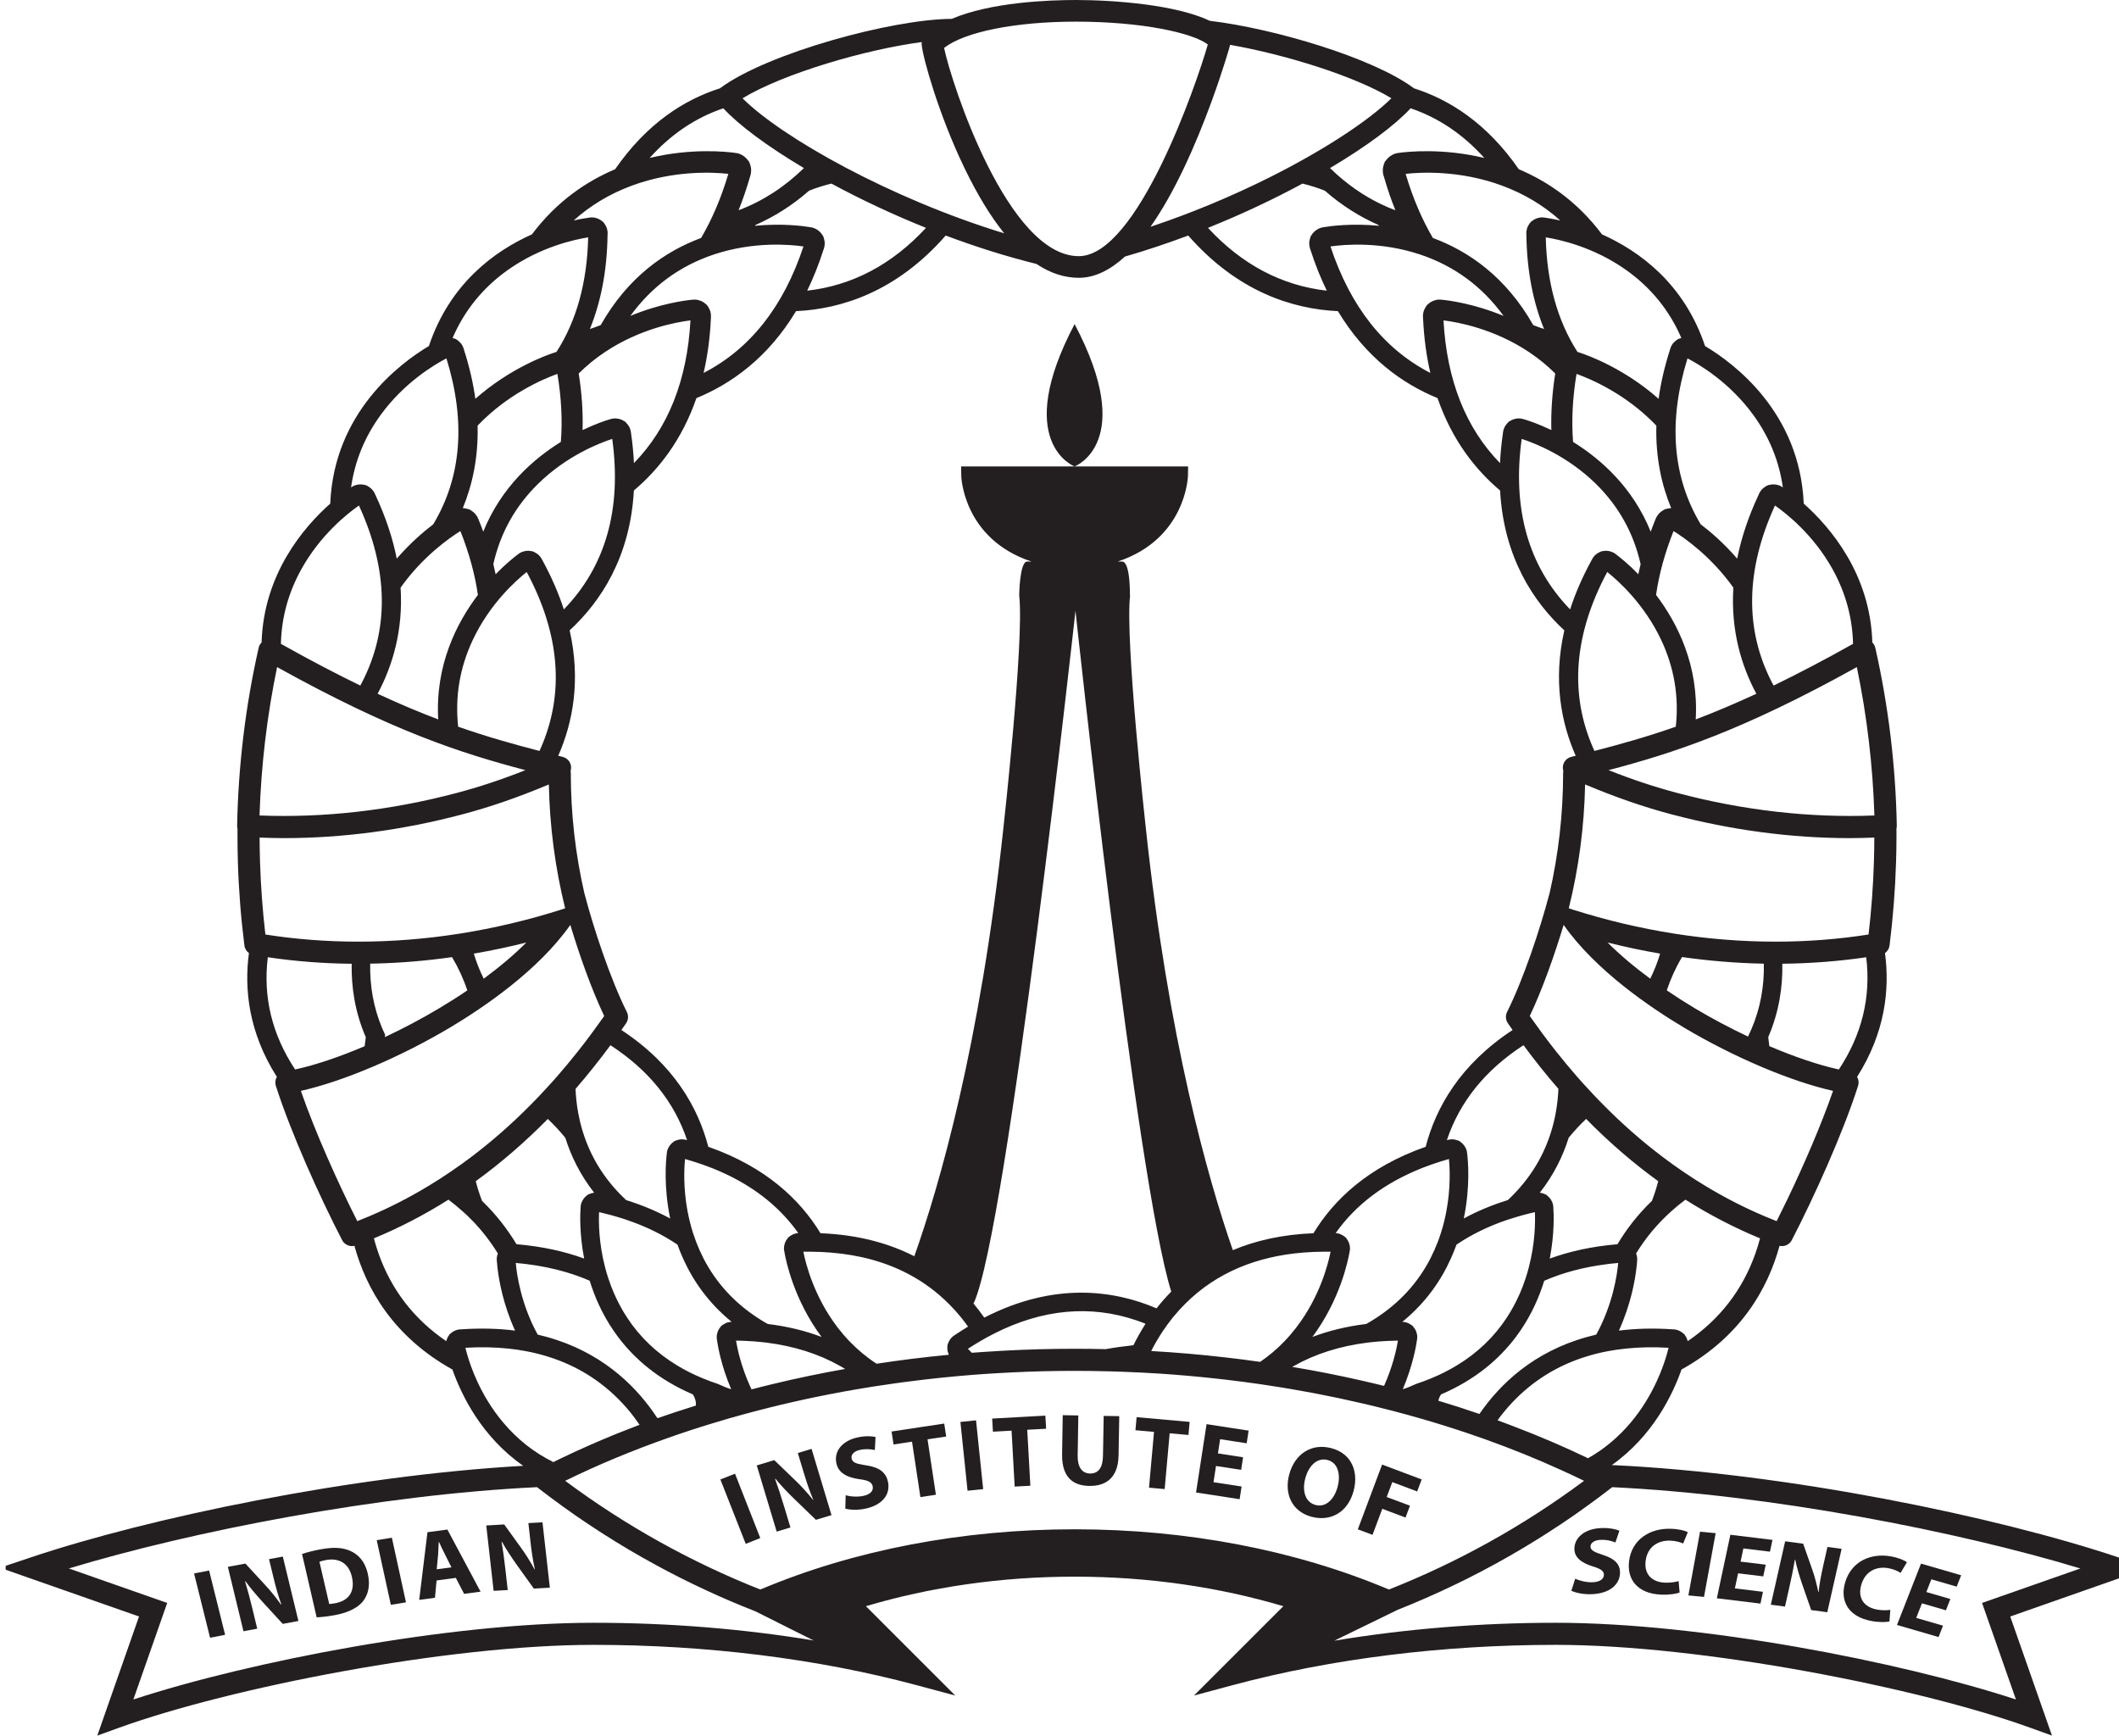 <svg height="460.211" viewBox="-1.503 17.058 561.839 460.211" width="561.839" xmlns="http://www.w3.org/2000/svg" xmlns:xlink="http://www.w3.org/1999/xlink">
<defs>
<clipPath id="clip-0">
<path clip-rule="nonzero" d="M 0 17 L 566.855 17 L 566.855 478 L 0 478 Z M 0 17 "/>
</clipPath>
</defs>
<g clip-path="url(#clip-0)">
<path d="M 533.008 467.633 C 502.082 457.512 449.23 447.297 410.977 447.297 C 390.93 447.297 371.047 448.926 352.266 452.055 L 369.082 443.859 C 369.109 443.848 369.129 443.84 369.156 443.828 C 370.395 443.34 371.621 442.84 372.848 442.328 C 372.875 442.312 372.902 442.301 372.93 442.293 C 374.168 441.773 375.395 441.246 376.621 440.711 C 376.641 440.703 376.668 440.691 376.688 440.684 C 377.914 440.148 379.133 439.602 380.352 439.035 C 380.379 439.027 380.406 439.02 380.434 439 C 381.645 438.445 382.844 437.883 384.047 437.301 C 384.09 437.281 384.129 437.266 384.164 437.246 C 385.355 436.684 386.527 436.098 387.711 435.508 C 387.773 435.473 387.836 435.438 387.902 435.406 C 389.047 434.824 390.191 434.246 391.332 433.645 C 391.43 433.598 391.52 433.543 391.621 433.488 C 392.723 432.906 393.832 432.324 394.922 431.723 C 395.059 431.645 395.195 431.57 395.332 431.496 C 396.387 430.914 397.434 430.332 398.477 429.734 C 398.668 429.621 398.852 429.516 399.035 429.414 C 400.023 428.844 401.023 428.27 402.008 427.676 C 402.242 427.539 402.488 427.387 402.727 427.25 C 403.652 426.688 404.582 426.133 405.5 425.559 C 405.801 425.375 406.102 425.184 406.402 425.004 C 407.254 424.469 408.109 423.93 408.965 423.375 C 409.336 423.137 409.703 422.895 410.066 422.656 C 410.848 422.148 411.629 421.648 412.402 421.129 C 412.859 420.828 413.305 420.512 413.758 420.211 C 414.441 419.746 415.125 419.281 415.805 418.816 C 416.359 418.426 416.914 418.027 417.469 417.637 C 418.043 417.234 418.605 416.836 419.168 416.426 C 419.871 415.926 420.562 415.418 421.254 414.906 C 421.672 414.598 422.09 414.289 422.508 413.98 C 423.617 413.152 424.719 412.316 425.82 411.461 C 425.863 411.426 425.891 411.379 425.938 411.344 C 467.93 413.332 517.527 423.031 550.098 432.898 L 524.027 442.039 Z M 283.434 422.512 C 253.617 422.512 224.84 428.031 200.094 438.484 C 181.684 431.199 164.305 421.52 148.352 409.66 C 157.035 405.41 166.195 401.602 175.738 398.246 C 179.637 396.863 183.602 395.57 187.621 394.352 C 190.297 393.535 193 392.75 195.719 392.016 C 196.555 391.789 197.391 391.559 198.238 391.344 C 199.047 391.121 199.855 390.914 200.668 390.715 C 201.211 390.57 201.766 390.422 202.32 390.297 L 202.332 390.285 C 211.043 388.113 219.977 386.285 229.062 384.828 C 229.762 384.711 230.469 384.602 231.18 384.5 C 232.492 384.293 233.809 384.094 235.129 383.918 C 236.91 383.656 238.691 383.418 240.484 383.203 C 245.406 382.574 250.363 382.055 255.348 381.656 C 255.664 381.629 255.984 381.602 256.301 381.574 C 258.438 381.41 260.578 381.254 262.723 381.137 C 264.059 381.047 265.395 380.973 266.742 380.918 C 272.281 380.645 277.848 380.508 283.434 380.508 C 286.551 380.508 289.664 380.555 292.773 380.637 C 293.891 380.664 295.012 380.699 296.121 380.746 C 299.504 380.863 302.879 381.039 306.242 381.254 C 311.137 381.582 316.012 382.012 320.852 382.547 C 321.695 382.637 322.535 382.73 323.371 382.828 C 324.961 383.008 326.555 383.211 328.137 383.418 L 328.145 383.418 C 329.602 383.613 331.039 383.812 332.484 384.02 C 333.113 384.102 333.73 384.203 334.348 384.301 C 342.934 385.574 351.383 387.195 359.66 389.121 C 360.672 389.352 361.672 389.586 362.672 389.832 C 364.109 390.18 365.516 390.531 366.934 390.906 L 366.945 390.906 C 367.172 390.961 367.398 391.016 367.629 391.078 C 370.211 391.75 372.777 392.453 375.32 393.188 C 379.48 394.391 383.582 395.672 387.617 397.035 C 388.391 397.289 389.164 397.562 389.93 397.836 L 389.938 397.836 C 390.738 398.102 391.531 398.383 392.32 398.664 C 399.254 401.145 405.98 403.867 412.465 406.824 C 414.504 407.742 416.516 408.688 418.504 409.66 C 418.422 409.723 418.332 409.785 418.25 409.84 C 402.379 421.617 385.082 431.234 366.762 438.484 C 342.016 428.031 313.238 422.512 283.434 422.512 M 155.883 447.297 C 117.617 447.297 64.773 457.512 33.859 467.633 L 42.828 442.039 L 16.758 432.898 C 49.332 423.031 98.926 413.332 140.918 411.344 C 140.953 411.379 140.992 411.426 141.035 411.461 C 142.137 412.324 143.258 413.172 144.375 413.996 C 144.805 414.324 145.23 414.633 145.66 414.945 C 146.348 415.461 147.039 415.973 147.742 416.473 C 148.312 416.879 148.887 417.281 149.461 417.691 C 150.035 418.09 150.586 418.492 151.16 418.891 C 151.852 419.371 152.559 419.836 153.262 420.32 C 153.707 420.617 154.152 420.93 154.605 421.23 C 155.453 421.793 156.309 422.348 157.164 422.902 C 157.473 423.102 157.781 423.312 158.09 423.512 C 159.066 424.129 160.039 424.742 161.02 425.348 C 161.219 425.477 161.41 425.605 161.609 425.723 C 162.676 426.375 163.738 427.016 164.805 427.652 C 164.93 427.723 165.051 427.805 165.168 427.879 C 166.305 428.539 167.441 429.203 168.586 429.852 C 168.641 429.887 168.703 429.922 168.77 429.961 C 169.969 430.645 171.18 431.316 172.391 431.969 C 172.391 431.969 172.391 431.98 172.398 431.98 C 180.918 436.617 189.727 440.719 198.773 444.258 L 214.219 451.988 C 195.547 448.895 175.789 447.297 155.883 447.297 M 131.926 394.215 C 128.84 390.559 126.629 386.738 125.066 383.367 C 123.703 380.418 122.828 377.809 122.301 375.926 C 122.129 375.344 122 374.824 121.891 374.387 C 125.922 374.152 129.77 374.227 133.414 374.617 C 134.961 374.781 136.461 374.996 137.926 375.281 C 139.965 375.66 141.938 376.152 143.84 376.754 C 144.312 376.898 144.793 377.051 145.258 377.219 C 152.727 379.809 159.117 384.094 164.395 390.051 C 164.621 390.305 164.84 390.57 165.059 390.824 C 166.188 392.152 167.176 393.488 168.078 394.809 C 167.824 394.906 167.57 395 167.316 395.098 C 167.086 395.188 166.859 395.27 166.633 395.371 C 166.305 395.488 165.988 395.609 165.668 395.742 C 165.441 395.816 165.211 395.906 164.984 395.996 L 164.992 396.008 C 164.523 396.18 164.051 396.363 163.586 396.555 C 163.23 396.691 162.863 396.836 162.512 396.98 C 161.949 397.199 161.395 397.426 160.836 397.652 C 160.73 397.699 160.621 397.746 160.512 397.789 C 160.129 397.953 159.746 398.109 159.371 398.273 C 159.199 398.336 159.035 398.41 158.863 398.48 C 158.555 398.602 158.254 398.738 157.945 398.863 C 157.438 399.074 156.926 399.289 156.418 399.52 C 155.773 399.801 155.125 400.082 154.48 400.367 C 153.445 400.82 152.426 401.285 151.406 401.746 C 148.852 402.922 146.332 404.121 143.859 405.359 C 144.305 405.121 144.746 404.902 145.195 404.684 C 140.137 402.184 135.707 398.707 131.926 394.215 M 120.5 369.504 C 120.117 369.512 119.711 369.613 119.309 369.766 L 119.035 369.887 C 118.707 370.031 118.418 370.223 118.137 370.457 L 117.98 370.559 L 117.871 370.695 L 117.652 370.859 L 117.527 371.105 C 117.328 371.34 117.152 371.66 117.008 372.043 C 116.945 372.16 116.918 372.285 116.879 372.406 C 116.863 372.477 116.844 372.559 116.828 372.641 C 108.312 366.84 102.309 359.098 98.891 349.469 C 98.734 349.031 98.59 348.602 98.453 348.168 C 98.309 347.738 98.18 347.301 98.055 346.875 C 97.973 346.602 97.891 346.32 97.816 346.047 C 97.754 345.82 97.691 345.594 97.633 345.375 C 104.457 342.555 111.039 339.137 117.398 335.125 L 117.41 335.125 C 118.754 336.133 120.043 337.199 121.273 338.316 C 121.492 338.516 121.711 338.711 121.918 338.91 C 121.703 338.699 121.48 338.492 121.266 338.289 C 121.711 338.688 122.156 339.098 122.582 339.516 C 122.621 339.555 122.656 339.59 122.691 339.637 C 122.656 339.609 122.621 339.57 122.582 339.535 C 122.648 339.59 122.703 339.652 122.766 339.715 C 123.129 340.062 123.484 340.418 123.84 340.781 L 123.848 340.781 C 124.121 341.062 124.395 341.355 124.656 341.645 C 124.664 341.645 124.676 341.652 124.664 341.664 C 124.93 341.953 125.195 342.246 125.457 342.535 C 125.723 342.828 125.977 343.129 126.223 343.426 L 126.223 343.438 C 126.293 343.527 126.375 343.609 126.441 343.699 C 126.449 343.711 126.449 343.719 126.457 343.719 C 126.457 343.727 126.465 343.727 126.465 343.738 L 126.504 343.773 C 126.668 343.957 126.82 344.156 126.965 344.348 L 126.965 344.355 C 127.039 344.445 127.113 344.527 127.176 344.621 C 127.203 344.648 127.23 344.684 127.25 344.711 C 127.258 344.719 127.258 344.719 127.27 344.73 C 127.414 344.91 127.559 345.094 127.695 345.285 C 128.059 345.758 128.414 346.238 128.75 346.73 C 129.359 347.594 129.941 348.477 130.496 349.387 L 130.496 349.402 C 130.434 349.566 130.379 349.738 130.332 349.902 C 130.289 350.012 130.27 350.129 130.258 350.242 L 130.223 350.441 C 130.195 350.75 130.195 351.059 130.23 351.367 L 130.23 351.387 C 130.258 351.777 130.312 352.434 130.414 353.297 C 130.797 356.57 131.906 362.902 135.062 369.832 C 130.723 369.285 125.984 369.141 120.809 369.496 C 120.703 369.504 120.602 369.496 120.5 369.504 M 93.234 340.816 C 88.176 330.82 82.082 317.27 78.27 306.277 C 89.469 303.766 104.555 297.383 117.879 289.453 C 126.621 284.238 141.246 274.363 149.715 262.273 C 152.016 269.934 155.219 279.109 158.691 286.422 C 158.527 286.66 158.363 286.887 158.211 287.113 C 157.238 288.488 156.262 289.84 155.273 291.172 C 154.07 292.789 152.863 294.371 151.633 295.918 C 149.84 298.18 148.012 300.363 146.16 302.496 C 145.223 303.566 144.277 304.621 143.301 305.66 C 142 307.09 140.676 308.48 139.32 309.844 C 134.234 315.004 128.922 319.66 123.41 323.828 C 121.703 325.117 119.965 326.363 118.207 327.555 C 116.172 328.957 114.117 330.273 112.023 331.531 C 106.977 334.578 101.773 337.246 96.434 339.508 C 95.371 339.961 94.305 340.398 93.234 340.816 M 69.504 270.848 C 76.793 271.93 84.23 272.504 91.746 272.578 C 91.625 278.559 92.543 285.246 95.473 292.02 C 95.461 292.156 95.453 292.285 95.438 292.422 C 95.363 293.102 95.281 293.777 95.184 294.43 C 88.504 297.277 82.113 299.434 76.746 300.605 C 70.633 291.375 68.207 281.426 69.504 270.848 M 96.656 274.684 C 96.637 273.957 96.637 273.25 96.648 272.547 C 97.281 272.547 97.918 272.531 98.566 272.504 C 105.133 272.32 111.734 271.758 118.355 270.82 C 120.039 273.648 121.395 276.594 122.402 279.641 C 120.031 281.254 117.52 282.844 114.891 284.41 C 110.332 287.129 105.559 289.656 100.84 291.883 C 100.746 291.93 100.648 291.977 100.559 292.02 C 100.574 291.82 100.594 291.609 100.613 291.414 C 98.137 286.238 96.82 280.645 96.656 274.684 M 138.055 266.941 C 134.844 270.152 131.043 273.371 126.758 276.535 C 125.676 274.391 124.812 272.172 124.129 269.887 C 128.785 269.086 133.426 268.113 138.055 266.941 M 67.438 245.512 C 67.375 243.422 67.34 241.273 67.328 239.117 C 69.477 239.199 71.625 239.266 73.777 239.266 C 89.348 239.266 105.23 237.152 120.973 232.996 C 128.441 231.023 135.699 228.52 144.02 225.039 C 144.246 236.133 145.684 247.148 148.34 257.871 C 148.004 257.98 147.668 258.098 147.332 258.211 C 129.523 263.848 111.406 266.715 93.477 266.715 C 85.121 266.715 76.852 266.074 68.859 264.82 C 68.113 258.41 67.641 251.926 67.438 245.512 M 71.969 193.922 C 102.555 210.906 120.645 216.715 137.801 221.246 C 131.344 223.801 125.477 225.738 119.473 227.32 C 102.035 231.926 84.418 233.934 67.312 233.262 C 67.73 220.016 69.293 206.812 71.969 193.922 M 78.27 168.203 C 83.375 158.879 90.676 153.168 93.668 151.086 C 101.484 168.129 101.746 183.93 94.461 198.016 C 94.324 198.289 94.18 198.555 94.035 198.816 C 87.703 195.742 80.738 192.113 72.977 187.758 C 73.133 180.918 74.887 174.387 78.27 168.203 M 99.41 127.094 C 105.656 118.488 113.625 113.758 116.863 112.074 C 122.047 128.773 120.871 143.555 113.371 156.059 C 110.598 158.18 107.113 161.207 103.691 165.164 C 102.648 159.871 100.816 154.215 98 148.195 C 97.953 148.109 97.918 147.992 97.871 147.91 C 97.715 147.547 97.473 147.184 97.164 146.848 L 96.945 146.629 C 96.699 146.391 96.387 146.164 96.07 145.984 L 95.906 145.863 L 95.734 145.82 L 95.5 145.672 L 95.215 145.637 C 94.906 145.539 94.535 145.492 94.105 145.484 C 93.98 145.484 93.844 145.492 93.715 145.5 C 93.488 145.527 93.195 145.566 92.941 145.637 C 92.824 145.664 92.715 145.711 92.598 145.746 L 92.414 145.82 C 92.113 145.945 91.832 146.102 91.578 146.301 C 92.559 139.352 95.16 132.93 99.41 127.094 M 133.117 88.656 C 141.793 82.496 150.832 80.562 154.445 79.988 C 154.172 91.957 151.352 102.117 146.039 110.375 C 145.832 110.422 145.633 110.473 145.441 110.559 L 145.422 110.559 C 143.219 111.285 133.652 114.73 124.531 122.797 C 123.965 118.695 122.992 114.359 121.508 109.766 C 121.492 109.664 121.465 109.555 121.43 109.457 C 121.32 109.082 121.129 108.684 120.871 108.32 L 120.684 108.066 C 120.453 107.793 120.18 107.535 119.871 107.32 L 119.746 107.184 L 119.59 107.109 L 119.363 106.938 L 119.102 106.863 C 118.918 106.781 118.719 106.719 118.5 106.664 C 121.648 99.371 126.523 93.348 133.117 88.656 M 166.066 66.262 C 177.227 62.152 187.551 62.707 191.609 63.152 C 189.734 69.484 187.324 75.148 184.387 80.152 C 174.918 83.652 165.023 90.449 157.766 103.254 C 156.801 103.637 155.855 103.973 154.906 104.281 C 157.684 97.441 159.453 89.211 159.59 79.285 C 159.59 79.18 159.609 79.078 159.609 78.969 C 159.629 78.578 159.566 78.133 159.438 77.715 L 159.348 77.414 C 159.219 77.078 159.035 76.75 158.828 76.441 L 158.738 76.277 L 158.602 76.16 L 158.445 75.922 L 158.227 75.758 C 157.973 75.539 157.672 75.34 157.281 75.141 C 157.172 75.078 157.055 75.031 156.918 74.984 C 156.707 74.895 156.426 74.824 156.164 74.766 C 156.035 74.75 155.926 74.73 155.816 74.723 L 155.598 74.695 C 155.281 74.688 154.961 74.711 154.645 74.766 L 154.625 74.777 C 153.945 74.859 152.527 75.078 150.598 75.516 C 155.055 71.512 160.211 68.418 166.066 66.262 M 190.277 45.773 C 194.418 50.246 201.949 55.859 211.652 61.617 C 206.477 66.664 200.695 70.402 194.324 72.801 C 195.438 70.027 196.453 67.074 197.363 63.906 C 197.391 63.789 197.445 63.688 197.473 63.57 C 197.602 63.145 197.664 62.664 197.656 62.18 L 197.648 61.824 C 197.602 61.414 197.512 61.004 197.363 60.605 L 197.309 60.414 L 197.227 60.234 L 197.117 59.941 L 196.918 59.703 C 196.719 59.398 196.438 59.078 196.09 58.77 C 195.98 58.66 195.863 58.578 195.746 58.488 C 195.535 58.344 195.262 58.176 194.988 58.031 C 194.871 57.977 194.746 57.914 194.625 57.875 L 194.406 57.797 C 194.07 57.676 193.707 57.613 193.352 57.586 L 193.336 57.578 C 191.125 57.277 181.828 56.277 170.75 58.934 C 176.383 52.664 182.902 48.262 190.277 45.773 M 242.914 28.207 C 242.867 28.445 242.852 28.691 242.879 28.938 C 243.168 32.301 247.395 47.5 254.246 61.66 C 257.637 68.684 261.148 74.441 264.762 78.922 C 234.629 69.719 205.852 53.559 195.371 43.117 C 206.297 36.504 228.031 30.172 242.914 28.207 M 283.797 22.797 C 301.312 22.797 314.82 25.797 318.742 28.855 C 315.738 39.422 300.031 84.973 284.535 84.973 C 265.742 84.973 250.844 39.434 248.816 29.762 C 254.273 25.508 267.672 22.797 283.797 22.797 M 319.68 44.117 C 321.359 39.531 322.625 35.656 323.387 33.219 C 323.824 31.848 324.152 30.746 324.371 29.992 C 324.469 29.637 324.57 29.293 324.652 28.945 C 339.098 31.473 357.613 37.176 367.418 43.105 C 361.398 49.082 349.246 57.016 335.176 64.055 C 324.836 69.227 314.082 73.676 303.543 77.188 C 310.02 67.992 315.512 55.477 319.68 44.117 M 372.512 45.773 C 379.887 48.262 386.418 52.664 392.047 58.934 C 380.961 56.277 371.676 57.277 369.457 57.578 L 369.445 57.586 C 369.082 57.613 368.727 57.676 368.391 57.797 L 368.164 57.875 C 368.047 57.914 367.93 57.977 367.809 58.031 C 367.527 58.176 367.262 58.344 367.047 58.488 C 366.934 58.578 366.816 58.66 366.707 58.77 C 366.355 59.078 366.082 59.398 365.883 59.703 L 365.672 59.941 L 365.57 60.234 L 365.492 60.414 L 365.426 60.605 C 365.289 61.004 365.188 61.414 365.156 61.824 L 365.137 62.18 C 365.129 62.664 365.188 63.145 365.316 63.57 C 365.344 63.688 365.398 63.789 365.434 63.906 C 366.336 67.074 367.355 70.027 368.473 72.801 C 367.836 72.566 367.211 72.32 366.602 72.059 C 361.66 69.957 357.105 67.02 352.91 63.27 C 352.32 62.734 351.727 62.18 351.148 61.617 C 360.852 55.859 368.371 50.246 372.512 45.773 M 396.723 66.262 C 402.582 68.418 407.746 71.512 412.203 75.516 C 410.266 75.078 408.848 74.859 408.176 74.777 L 408.148 74.766 C 407.836 74.711 407.512 74.688 407.199 74.695 L 406.973 74.723 C 406.863 74.73 406.754 74.75 406.629 74.766 C 406.375 74.824 406.09 74.895 405.883 74.984 C 405.746 75.031 405.629 75.078 405.508 75.141 C 405.125 75.34 404.828 75.539 404.574 75.758 L 404.344 75.922 L 404.191 76.16 L 404.062 76.277 L 403.973 76.441 C 403.762 76.75 403.582 77.078 403.445 77.414 L 403.363 77.715 C 403.227 78.133 403.172 78.578 403.191 78.969 C 403.191 79.078 403.199 79.18 403.207 79.285 C 403.336 89.211 405.109 97.441 407.891 104.281 C 406.945 103.973 405.992 103.637 405.027 103.254 C 397.777 90.449 387.875 83.652 378.414 80.152 C 375.477 75.148 373.066 69.484 371.191 63.152 C 375.242 62.707 385.57 62.152 396.723 66.262 M 429.676 88.656 C 436.27 93.348 441.145 99.371 444.293 106.664 C 444.082 106.719 443.883 106.781 443.699 106.863 L 443.438 106.938 L 443.207 107.109 L 443.043 107.184 L 442.918 107.32 C 442.609 107.535 442.344 107.793 442.109 108.066 L 441.926 108.32 C 441.664 108.684 441.48 109.082 441.363 109.457 C 441.336 109.555 441.309 109.664 441.281 109.766 C 439.809 114.359 438.824 118.695 438.262 122.797 C 429.148 114.73 419.582 111.285 417.371 110.559 L 417.359 110.559 C 417.16 110.473 416.957 110.422 416.762 110.375 C 411.449 102.117 408.621 91.957 408.348 79.988 C 411.957 80.562 421 82.496 429.676 88.656 M 463.391 127.094 C 467.629 132.93 470.238 139.352 471.215 146.301 C 470.957 146.102 470.688 145.945 470.387 145.82 L 470.195 145.746 C 470.086 145.711 469.977 145.664 469.859 145.637 C 469.594 145.566 469.312 145.527 469.086 145.5 C 468.957 145.492 468.812 145.484 468.684 145.484 C 468.266 145.492 467.895 145.539 467.582 145.637 L 467.301 145.672 L 467.055 145.82 L 466.891 145.863 L 466.73 145.984 C 466.41 146.164 466.102 146.391 465.848 146.629 L 465.629 146.848 C 465.328 147.184 465.082 147.547 464.918 147.91 C 464.875 147.992 464.848 148.109 464.801 148.195 C 461.973 154.215 460.152 159.871 459.098 165.164 C 455.688 161.207 452.203 158.18 449.422 156.059 C 441.926 143.555 440.746 128.773 445.93 112.074 C 449.176 113.758 457.145 118.488 463.391 127.094 M 484.52 168.203 C 487.902 174.387 489.656 180.918 489.824 187.758 C 482.055 192.113 475.098 195.742 468.766 198.816 C 468.621 198.555 468.477 198.289 468.328 198.016 C 461.043 183.93 461.316 168.129 469.121 151.086 C 472.113 153.168 479.418 158.879 484.52 168.203 M 495.48 233.262 C 478.371 233.934 460.762 231.926 443.32 227.32 C 437.324 225.738 431.457 223.801 425 221.246 C 442.145 216.715 460.246 210.906 490.824 193.922 C 493.504 206.812 495.07 220.016 495.48 233.262 M 495.352 245.52 C 495.16 251.926 494.688 258.41 493.934 264.82 C 485.949 266.074 477.672 266.715 469.312 266.715 C 451.387 266.715 433.27 263.848 415.477 258.211 C 415.133 258.098 414.793 257.98 414.449 257.871 C 417.113 247.148 418.551 236.133 418.777 225.039 C 427.09 228.52 434.352 231.023 441.816 232.996 C 457.562 237.152 473.441 239.266 489.012 239.266 C 491.168 239.266 493.324 239.199 495.461 239.117 C 495.453 241.266 495.426 243.41 495.352 245.52 M 486.059 300.602 C 480.691 299.43 474.305 297.262 467.629 294.418 C 467.539 293.762 467.449 293.098 467.375 292.418 C 467.367 292.277 467.355 292.133 467.348 291.988 C 470.266 285.211 471.188 278.547 471.066 272.57 C 478.598 272.488 486.059 271.914 493.312 270.852 C 494.605 281.418 492.168 291.371 486.059 300.602 M 440.434 279.629 C 441.453 276.57 442.789 273.625 444.473 270.797 C 451.715 271.816 458.945 272.418 466.164 272.551 C 466.184 273.254 466.184 273.961 466.164 274.688 C 466 280.828 464.59 286.566 461.973 291.879 C 457.25 289.652 452.488 287.133 447.922 284.414 C 445.293 282.84 442.809 281.246 440.434 279.629 M 424.738 266.941 C 429.367 268.113 434.012 269.086 438.66 269.887 C 437.988 272.172 437.117 274.391 436.043 276.535 C 431.75 273.371 427.949 270.152 424.738 266.941 M 472.375 335.105 C 471.41 337.098 470.469 339.016 469.559 340.816 C 468.484 340.398 467.422 339.961 466.355 339.508 C 461.016 337.246 455.824 334.586 450.777 331.539 C 449.02 330.484 447.293 329.383 445.582 328.23 C 445.246 328.02 444.91 327.793 444.582 327.555 C 442.828 326.363 441.102 325.129 439.391 323.828 C 433.875 319.668 428.566 315.004 423.473 309.844 C 422.125 308.48 420.797 307.09 419.5 305.66 C 418.523 304.621 417.578 303.566 416.641 302.496 C 414.785 300.363 412.957 298.172 411.156 295.906 C 409.938 294.363 408.719 292.781 407.527 291.172 C 406.539 289.84 405.562 288.488 404.59 287.113 C 404.434 286.887 404.273 286.66 404.109 286.422 C 407.574 279.109 410.773 269.934 413.086 262.273 C 421.555 274.363 436.18 284.238 444.918 289.453 C 458.234 297.383 473.324 303.766 484.52 306.277 C 481.391 315.293 476.734 326.027 472.375 335.105 M 463.902 349.469 C 460.48 359.098 454.477 366.84 445.973 372.641 C 445.957 372.559 445.93 372.477 445.91 372.406 C 445.875 372.285 445.848 372.16 445.793 372.043 C 445.648 371.66 445.473 371.34 445.273 371.105 L 445.145 370.859 L 444.926 370.695 L 444.82 370.559 L 444.664 370.457 C 444.383 370.223 444.082 370.031 443.762 369.887 L 443.48 369.766 C 443.082 369.613 442.672 369.512 442.297 369.504 C 442.191 369.496 442.09 369.504 441.992 369.496 C 436.812 369.141 432.074 369.285 427.738 369.84 C 430.895 362.902 432.004 356.555 432.387 353.277 C 432.496 352.422 432.539 351.777 432.566 351.387 L 432.559 351.367 C 432.605 351.059 432.605 350.75 432.566 350.441 L 432.531 350.242 C 432.523 350.129 432.504 350.012 432.469 349.902 C 432.422 349.73 432.359 349.559 432.293 349.395 C 434.805 345.285 437.879 341.574 441.516 338.309 L 441.516 338.297 C 442.738 337.188 444.027 336.125 445.383 335.125 C 451.742 339.137 458.332 342.555 465.156 345.375 C 464.809 346.719 464.391 348.086 463.902 349.469 M 380.586 386.75 C 389.648 382.867 395.977 377.418 400.398 371.551 C 403.727 367.129 405.973 362.473 407.473 358.055 C 407.637 357.57 407.793 357.098 407.938 356.625 C 412.895 354.461 418.453 352.988 424.562 352.223 L 424.562 352.215 C 424.93 352.168 425.301 352.125 425.672 352.086 C 426.293 352.012 426.918 351.949 427.547 351.898 C 427.41 353.477 427.055 356.152 426.227 359.426 C 425.355 362.801 423.965 366.812 421.734 370.895 C 420.91 371.086 420.098 371.297 419.297 371.523 C 405.137 375.445 396.215 383.992 390.758 391.934 C 387.172 390.695 383.547 389.531 379.871 388.43 C 379.988 387.859 380.223 387.293 380.586 386.75 M 363.117 366.648 C 362.352 367.148 361.562 367.621 360.742 368.078 C 355.414 368.723 350.676 369.922 346.473 371.516 C 353.848 361.609 355.957 351.16 356.332 348.941 L 356.332 348.922 C 356.406 348.621 356.449 348.312 356.441 348.004 L 356.422 347.805 C 356.422 347.695 356.414 347.566 356.395 347.465 C 356.359 347.191 356.285 346.93 356.215 346.719 C 356.168 346.602 356.141 346.477 356.078 346.355 C 355.914 345.992 355.723 345.676 355.512 345.438 L 355.375 345.211 L 355.156 345.047 L 355.051 344.918 L 354.875 344.828 C 354.594 344.602 354.285 344.43 353.957 344.293 L 353.684 344.184 C 353.332 344.055 352.977 343.992 352.637 343.984 C 357.949 336.469 365.555 330.73 375.348 326.82 L 375.348 326.809 C 377.039 326.137 378.805 325.52 380.633 324.945 L 380.641 324.945 C 381.316 324.734 381.98 324.535 382.672 324.344 C 382.906 326.809 383.164 331.996 381.988 338.207 C 381.652 340.035 381.18 341.953 380.551 343.918 C 380.297 344.73 380.016 345.547 379.695 346.367 C 379.133 347.82 378.504 349.23 377.816 350.594 L 377.816 350.605 C 374.449 357.172 369.539 362.527 363.117 366.648 M 341.559 379.207 L 341.57 379.207 C 347.238 376.008 353.746 373.941 361.07 373.023 L 362.242 372.887 C 363.551 372.75 364.898 372.641 366.262 372.578 C 367.219 372.531 368.184 372.496 369.156 372.488 C 368.773 374.762 367.801 379.293 365.473 384.492 L 365.465 384.492 C 365.398 384.473 365.344 384.457 365.281 384.449 C 363.336 383.965 361.379 383.5 359.414 383.059 C 353.402 381.691 347.309 380.484 341.133 379.457 C 341.281 379.371 341.426 379.293 341.559 379.207 M 304.859 373.141 C 305.426 372.141 306.055 371.125 306.734 370.086 C 307.562 368.848 308.473 367.594 309.48 366.336 C 309.547 366.258 309.609 366.176 309.68 366.102 C 310.664 364.902 311.691 363.773 312.766 362.711 C 316.867 358.609 321.633 355.418 327.027 353.141 C 332.129 350.988 337.805 349.648 344.023 349.148 C 345.836 348.996 347.691 348.922 349.602 348.914 C 350.156 348.902 350.727 348.914 351.293 348.922 C 350.609 352.324 348.438 360.809 342.316 368.859 C 342.242 368.957 342.172 369.051 342.098 369.148 C 341.113 370.422 340.078 371.625 338.977 372.75 C 337.031 374.781 334.902 376.57 332.609 378.125 C 329.562 377.691 326.5 377.289 323.414 376.945 C 316.914 376.188 310.348 375.625 303.742 375.25 C 304.078 374.57 304.453 373.859 304.859 373.141 M 259.469 366.395 C 258.582 365.121 257.609 363.848 256.547 362.574 L 256.676 362.562 C 265.66 343.137 283.652 178.973 283.652 178.973 C 283.652 178.973 299.805 330.074 309.047 359.5 C 307.609 360.945 306.316 362.438 305.152 363.93 L 305.145 363.93 C 293.992 359.172 278.148 356.797 259.469 366.395 M 257.84 372.969 C 259.266 372.113 260.695 371.324 262.121 370.605 C 274.895 364.137 287.535 362.957 299.797 367.113 C 300.633 367.395 301.441 367.703 302.23 368.023 C 300.977 369.977 299.914 371.895 299.023 373.707 C 296.422 373.996 293.863 374.344 291.691 374.75 C 288.945 374.688 286.188 374.652 283.434 374.652 C 277.094 374.652 270.762 374.824 264.469 375.172 C 262.703 375.262 260.941 375.371 259.184 375.496 C 258.176 375.562 257.176 375.633 256.164 375.715 C 255.766 375.324 255.418 374.969 255.129 374.66 C 256.027 374.07 256.938 373.508 257.84 372.969 M 184.977 350.605 L 184.977 350.594 C 184.285 349.23 183.656 347.82 183.094 346.367 C 182.785 345.547 182.504 344.738 182.238 343.93 C 181.613 341.961 181.148 340.035 180.801 338.207 C 179.637 331.996 179.883 326.809 180.129 324.344 C 180.812 324.535 181.492 324.734 182.156 324.945 C 183.984 325.508 185.75 326.137 187.449 326.809 C 197.246 330.73 204.852 336.48 210.16 343.984 C 209.824 343.992 209.469 344.055 209.117 344.184 L 208.844 344.293 C 208.508 344.43 208.195 344.602 207.914 344.828 L 207.75 344.918 L 207.641 345.047 L 207.414 345.211 L 207.289 345.438 C 207.07 345.676 206.879 345.992 206.715 346.355 C 206.66 346.477 206.625 346.602 206.586 346.719 C 206.516 346.93 206.441 347.191 206.406 347.465 C 206.379 347.566 206.367 347.695 206.367 347.805 L 206.352 348.004 C 206.352 348.312 206.398 348.621 206.469 348.922 L 206.469 348.941 C 206.84 351.16 208.953 361.609 216.328 371.516 C 212.117 369.914 207.379 368.723 202.047 368.078 C 201.238 367.621 200.449 367.148 199.684 366.648 C 193.254 362.527 188.352 357.172 184.977 350.605 M 156.035 333.277 L 155.844 333.305 C 155.492 333.359 155.152 333.449 154.816 333.605 L 154.633 333.66 L 154.5 333.75 L 154.242 333.859 L 154.062 334.051 C 153.797 334.234 153.543 334.488 153.289 334.816 C 153.207 334.914 153.145 335.016 153.078 335.125 C 152.961 335.316 152.836 335.562 152.727 335.809 C 152.668 335.906 152.645 336.016 152.617 336.117 L 152.551 336.316 C 152.48 336.617 152.434 336.926 152.445 337.234 L 152.434 337.254 C 152.324 338.762 152.09 344.02 153.379 350.73 C 148.215 348.848 142.266 347.512 135.438 346.93 C 133.078 343 130.098 339.105 126.305 335.441 C 125.648 333.75 125.094 332.012 124.641 330.223 C 131.289 325.398 137.664 319.895 143.746 313.719 C 145.422 315.312 146.977 316.984 148.395 318.73 C 149.906 323.562 152.316 328.531 156.035 333.277 M 180.676 319.352 C 180.582 319.316 180.5 319.285 180.41 319.27 C 180.047 319.16 179.629 319.105 179.199 319.121 L 178.902 319.141 C 178.547 319.18 178.199 319.258 177.863 319.395 L 177.684 319.434 L 177.539 319.523 L 177.281 319.613 L 177.082 319.797 C 176.809 319.961 176.547 320.215 176.281 320.523 C 176.191 320.613 176.117 320.715 176.043 320.824 C 175.918 321.004 175.773 321.242 175.664 321.477 C 175.598 321.578 175.562 321.68 175.527 321.789 L 175.453 321.977 C 175.371 322.281 175.309 322.582 175.297 322.898 L 175.289 322.906 C 175.07 324.672 174.418 331.594 176.191 340.117 C 172.742 338.246 168.867 336.586 164.512 335.234 C 164.004 334.762 163.512 334.289 163.039 333.797 C 157.664 328.312 154.07 321.844 152.297 314.457 C 152.117 313.691 151.949 312.926 151.805 312.145 C 151.398 309.934 151.18 307.789 151.098 305.758 C 154.262 302.094 157.355 298.238 160.355 294.172 C 170.48 300.746 177.281 309.188 180.676 319.352 M 411.703 305.75 C 411.613 307.789 411.395 309.926 410.984 312.145 C 410.84 312.926 410.676 313.711 410.492 314.473 C 408.711 321.852 405.125 328.301 399.77 333.777 C 399.289 334.27 398.797 334.762 398.277 335.234 C 393.922 336.586 390.047 338.234 386.609 340.109 C 388.383 331.586 387.727 324.672 387.508 322.906 L 387.5 322.898 C 387.484 322.582 387.426 322.281 387.344 321.977 L 387.262 321.789 C 387.238 321.68 387.191 321.578 387.137 321.477 C 387.027 321.242 386.875 321.004 386.754 320.824 C 386.684 320.715 386.609 320.613 386.508 320.523 C 386.254 320.215 385.992 319.961 385.711 319.797 L 385.52 319.613 L 385.262 319.523 L 385.117 319.434 L 384.926 319.395 C 384.598 319.258 384.254 319.18 383.898 319.141 L 383.598 319.121 C 383.164 319.105 382.754 319.16 382.379 319.27 C 382.289 319.285 382.215 319.316 382.125 319.352 C 385.508 309.18 392.32 300.746 402.445 294.16 C 405.426 298.219 408.512 302.074 411.703 305.742 Z M 410.355 337.254 L 410.355 337.234 C 410.355 336.926 410.32 336.617 410.238 336.316 L 410.176 336.117 C 410.156 336.016 410.121 335.906 410.074 335.809 C 409.965 335.562 409.84 335.316 409.723 335.125 C 409.656 335.016 409.594 334.914 409.5 334.816 C 409.246 334.488 408.992 334.234 408.73 334.051 L 408.547 333.859 L 408.301 333.75 L 408.156 333.66 L 407.973 333.605 C 407.648 333.449 407.301 333.359 406.945 333.305 L 406.766 333.277 C 410.492 328.52 412.906 323.562 414.414 318.723 L 414.414 318.711 C 415.832 316.977 417.379 315.301 419.051 313.711 C 425.117 319.895 431.492 325.398 438.16 330.223 C 437.707 332.004 437.152 333.742 436.496 335.434 C 432.695 339.098 429.703 343 427.355 346.938 C 420.527 347.512 414.578 348.848 409.41 350.742 C 410.703 344.02 410.465 338.762 410.355 337.254 M 349.508 77.285 L 349.492 77.297 C 349.156 77.312 348.828 77.395 348.508 77.523 L 348.316 77.605 C 348.199 77.633 348.09 77.688 347.98 77.75 C 347.738 77.887 347.492 78.051 347.301 78.199 C 347.191 78.277 347.09 78.359 346.992 78.461 C 346.672 78.75 346.426 79.059 346.262 79.359 L 346.07 79.578 L 345.98 79.859 L 345.91 80.016 L 345.863 80.207 C 345.742 80.578 345.664 80.961 345.633 81.344 L 345.633 81.66 C 345.645 82.117 345.707 82.562 345.844 82.953 C 345.863 83.055 345.918 83.152 345.953 83.262 C 347.227 87.227 348.68 90.828 350.285 94.121 C 338.312 92.766 327.762 87.184 318.785 77.469 C 327.801 73.848 336.297 69.82 343.852 65.734 C 345.871 66.227 347.855 66.844 349.773 67.617 C 354.383 71.656 359.148 74.566 363.863 76.652 C 363.961 76.742 364.051 76.832 364.152 76.922 C 356.777 76.211 351.121 77.012 349.508 77.285 M 380.863 96.531 L 380.852 96.543 C 380.516 96.496 380.172 96.469 379.832 96.496 L 379.617 96.523 C 379.496 96.531 379.379 96.559 379.25 96.586 C 378.977 96.652 378.695 96.75 378.469 96.84 C 378.332 96.895 378.215 96.941 378.098 97.004 C 377.707 97.223 377.387 97.449 377.141 97.695 L 376.906 97.879 L 376.742 98.125 L 376.613 98.242 L 376.531 98.434 C 376.305 98.762 376.133 99.105 376.012 99.469 L 375.922 99.777 C 375.805 100.234 375.758 100.688 375.785 101.105 C 375.797 101.215 375.805 101.324 375.812 101.434 C 376.051 106.727 376.723 111.539 377.742 115.934 C 365.434 109.594 356.539 98.352 351.266 82.398 C 355.012 81.859 364.562 81.051 375.012 84.527 C 384.109 87.566 391.504 93.023 397.16 100.816 C 389.293 97.543 382.645 96.715 380.863 96.531 M 409.828 131.074 C 406.328 129.402 403.625 128.527 402.609 128.23 L 402.582 128.238 C 402.289 128.129 401.98 128.047 401.652 128.012 L 401.445 128 C 401.324 127.992 401.207 127.984 401.098 127.992 C 400.816 128.012 400.535 128.039 400.305 128.094 C 400.188 128.121 400.051 128.137 399.926 128.184 C 399.535 128.301 399.18 128.465 398.906 128.664 L 398.652 128.766 L 398.461 128.977 L 398.312 129.074 L 398.195 129.23 C 397.934 129.492 397.715 129.793 397.535 130.102 L 397.387 130.383 C 397.188 130.785 397.078 131.203 397.023 131.594 C 397.004 131.703 397.004 131.812 396.988 131.914 C 396.586 134.66 396.332 137.297 396.215 139.832 C 387.129 130.531 382.098 117.844 381.234 102 C 385.02 102.473 394.566 104.191 403.844 110.363 C 406.418 112.074 408.746 113.984 410.859 116.078 C 410.012 121.453 409.703 126.445 409.828 131.074 M 421.664 145.363 C 427.711 151.312 431.648 158.426 433.496 166.629 C 433.277 167.527 433.066 168.418 432.887 169.305 C 430.148 166.48 427.891 164.719 427.039 164.082 L 427.027 164.074 C 426.785 163.855 426.508 163.672 426.219 163.539 L 426.027 163.453 C 425.918 163.398 425.82 163.355 425.699 163.328 C 425.445 163.238 425.164 163.184 424.938 163.137 C 424.809 163.117 424.684 163.102 424.547 163.09 C 424.117 163.074 423.746 163.102 423.426 163.184 L 423.145 163.211 L 422.891 163.328 L 422.727 163.371 L 422.562 163.473 C 422.227 163.645 421.918 163.828 421.625 164.066 L 421.398 164.273 C 421.082 164.59 420.816 164.938 420.645 165.293 C 420.582 165.375 420.543 165.48 420.5 165.566 C 418.016 170.105 416.148 174.461 414.805 178.625 L 414.77 178.59 C 403.738 167.191 399.418 151.992 401.961 133.422 C 405.426 134.551 414.066 137.898 421.664 145.363 M 441.434 151.785 C 440.98 151.805 440.57 151.895 440.234 152.016 L 439.934 152.066 L 439.68 152.23 L 439.508 152.305 L 439.336 152.441 C 438.988 152.648 438.68 152.902 438.387 153.188 L 438.18 153.449 C 437.871 153.82 437.633 154.223 437.469 154.633 C 437.406 154.742 437.387 154.852 437.344 154.961 C 436.922 155.988 436.543 157.004 436.168 158.016 C 431.414 146.238 422.91 138.75 415.586 134.223 C 415.148 128.566 415.449 122.555 416.504 116.188 C 420.25 117.535 429.566 121.453 437.598 129.828 C 437.625 129.859 437.641 129.887 437.668 129.91 C 437.453 138.371 439.055 145.637 441.602 151.777 C 441.543 151.785 441.492 151.777 441.434 151.785 M 442.82 209.723 C 435.043 212.449 428.121 214.371 421.262 216.152 C 421.164 215.934 421.062 215.727 420.961 215.508 C 414.566 201 415.797 185.246 424.645 168.711 C 427.492 170.977 434.422 177.125 438.961 186.746 C 442.41 194.105 443.691 201.781 442.82 209.723 M 464.184 200.992 C 458.332 203.699 453.043 205.922 448.109 207.793 C 448.93 193.488 443.289 182.301 437.59 174.785 C 438.371 169.32 439.914 163.672 442.227 157.859 C 445.273 159.754 452.277 164.676 458.09 172.859 C 457.363 184.238 460.246 193.641 464.184 200.992 M 181.566 102 C 180.703 117.844 175.664 130.531 166.586 139.832 C 166.457 137.297 166.215 134.66 165.812 131.914 C 165.793 131.812 165.785 131.703 165.77 131.594 C 165.723 131.203 165.605 130.785 165.414 130.383 L 165.258 130.102 C 165.086 129.793 164.859 129.492 164.594 129.23 L 164.477 129.074 L 164.328 128.977 L 164.148 128.766 L 163.895 128.664 C 163.621 128.465 163.266 128.301 162.875 128.184 C 162.738 128.137 162.613 128.121 162.484 128.094 C 162.266 128.039 161.977 128.012 161.703 127.992 C 161.594 127.984 161.465 127.992 161.355 128 L 161.137 128.012 C 160.82 128.047 160.5 128.129 160.211 128.238 L 160.184 128.23 C 159.172 128.527 156.473 129.402 152.961 131.074 C 153.098 126.445 152.789 121.453 151.941 116.078 C 154.043 113.984 156.371 112.074 158.945 110.363 C 168.234 104.191 177.773 102.473 181.566 102 M 211.527 82.398 C 206.258 98.352 197.363 109.594 185.051 115.934 C 186.07 111.539 186.75 106.727 186.988 101.434 C 186.988 101.324 187.004 101.215 187.004 101.105 C 187.031 100.688 186.988 100.234 186.879 99.777 L 186.785 99.469 C 186.66 99.105 186.488 98.762 186.27 98.434 L 186.188 98.242 L 186.059 98.125 L 185.895 97.879 L 185.66 97.695 C 185.414 97.449 185.086 97.223 184.703 97.004 C 184.574 96.941 184.457 96.895 184.332 96.84 C 184.102 96.75 183.812 96.652 183.539 96.586 C 183.422 96.559 183.305 96.531 183.184 96.523 L 182.965 96.496 C 182.621 96.469 182.285 96.496 181.949 96.543 L 181.941 96.531 C 180.148 96.715 173.496 97.543 165.629 100.816 C 171.289 93.023 178.684 87.566 187.777 84.527 C 198.238 81.051 207.789 81.859 211.527 82.398 M 216.93 80.207 L 216.891 80.016 L 216.809 79.859 L 216.719 79.578 L 216.539 79.359 C 216.363 79.059 216.117 78.75 215.809 78.461 C 215.699 78.359 215.602 78.277 215.492 78.199 C 215.309 78.051 215.066 77.887 214.809 77.75 C 214.699 77.688 214.59 77.633 214.473 77.605 L 214.281 77.523 C 213.965 77.395 213.637 77.312 213.309 77.297 L 213.281 77.285 C 211.68 77.012 206.023 76.211 198.637 76.922 C 198.738 76.832 198.836 76.742 198.93 76.652 C 203.648 74.566 208.414 71.656 213.02 67.617 C 214.945 66.844 216.918 66.227 218.945 65.734 C 226.508 69.82 235 73.848 244.016 77.469 C 235.035 87.184 224.484 92.766 212.52 94.121 C 214.117 90.828 215.574 87.227 216.836 83.262 C 216.875 83.152 216.93 83.055 216.957 82.953 C 217.082 82.562 217.156 82.117 217.164 81.66 L 217.164 81.344 C 217.129 80.961 217.055 80.578 216.93 80.207 M 142.301 165.566 C 142.258 165.48 142.211 165.375 142.156 165.293 C 141.977 164.938 141.719 164.59 141.395 164.273 L 141.176 164.066 C 140.871 163.828 140.566 163.645 140.227 163.473 L 140.074 163.371 L 139.898 163.328 L 139.656 163.211 L 139.371 163.184 C 139.047 163.102 138.684 163.074 138.254 163.09 C 138.117 163.102 137.992 163.117 137.863 163.137 C 137.637 163.184 137.355 163.238 137.098 163.328 C 136.973 163.355 136.871 163.398 136.762 163.453 L 136.582 163.539 C 136.289 163.672 136.016 163.855 135.773 164.074 L 135.754 164.082 C 134.898 164.719 132.652 166.48 129.914 169.305 C 129.723 168.418 129.523 167.527 129.297 166.629 C 131.141 158.434 135.078 151.312 141.137 145.363 C 148.73 137.898 157.363 134.551 160.828 133.422 C 163.383 151.992 159.066 167.191 148.031 178.59 C 148.012 178.598 148.004 178.605 147.996 178.625 C 146.641 174.461 144.777 170.105 142.301 165.566 M 123.84 186.746 C 128.367 177.125 135.297 170.977 138.152 168.711 C 147.004 185.246 148.23 201 141.828 215.508 C 141.738 215.727 141.629 215.934 141.539 216.152 C 134.68 214.371 127.75 212.449 119.973 209.723 C 119.109 201.781 120.391 194.105 123.84 186.746 M 121.203 151.777 C 123.738 145.637 125.34 138.371 125.129 129.91 C 125.148 129.887 125.176 129.859 125.203 129.828 C 133.227 121.453 142.547 117.535 146.293 116.188 C 147.352 122.555 147.648 128.566 147.203 134.223 C 139.891 138.75 131.379 146.238 126.629 158.016 C 126.258 157.004 125.875 155.988 125.449 154.961 C 125.402 154.852 125.383 154.742 125.32 154.633 C 125.164 154.223 124.922 153.82 124.613 153.449 L 124.402 153.188 C 124.121 152.902 123.812 152.648 123.457 152.441 L 123.293 152.305 L 123.121 152.23 L 122.855 152.066 L 122.555 152.016 C 122.219 151.895 121.82 151.805 121.355 151.785 C 121.301 151.777 121.254 151.785 121.203 151.777 M 114.688 207.793 C 109.75 205.922 104.457 203.699 98.617 200.992 C 102.547 193.641 105.438 184.238 104.711 172.859 C 110.516 164.676 117.527 159.754 120.566 157.859 C 122.883 163.672 124.422 169.32 125.211 174.785 C 119.508 182.301 113.871 193.488 114.688 207.793 M 147.715 217.734 L 146.977 217.543 C 146.82 217.508 146.668 217.473 146.512 217.426 C 150.332 208.738 152.559 197.543 149.535 184.184 C 157.738 176.605 165.586 164.809 166.566 147.102 C 173.16 141.535 179.328 133.676 183.148 122.609 C 192.371 118.832 202.102 111.938 209.562 99.551 C 221.621 98.988 236.219 94.387 249.242 79.504 C 257.047 82.434 265.16 85.02 273.309 87.035 C 276.977 89.484 280.715 90.711 284.535 90.711 C 288.836 90.711 292.926 88.594 296.766 85.082 C 302.453 83.445 308.07 81.551 313.547 79.504 C 326.582 94.387 341.172 98.988 353.23 99.551 C 360.695 111.938 370.418 118.832 379.652 122.609 C 383.473 133.676 389.629 141.535 396.234 147.102 C 397.215 164.809 405.062 176.605 413.266 184.184 C 410.238 197.543 412.457 208.738 416.277 217.426 C 416.121 217.473 415.969 217.508 415.812 217.543 L 415.086 217.734 C 413.867 218.043 412.988 219.09 412.887 220.336 C 412.848 220.699 412.895 221.055 412.996 221.391 C 412.965 221.602 412.949 221.801 412.949 222.027 C 412.949 232.816 411.73 243.539 409.336 253.988 C 409.32 254.043 409.293 254.098 409.273 254.152 C 406.848 263.402 402.445 276.645 398.086 285.367 C 397.613 286.324 397.695 287.461 398.297 288.34 C 398.715 288.941 399.125 289.543 399.551 290.141 C 385.59 299.309 379.188 310.762 376.504 321.098 C 361.262 326.438 352.156 335.125 346.754 344.02 C 338.379 344.348 331.32 346.012 325.371 348.504 C 318.758 329.512 308.281 292.582 302.277 236.352 C 302.277 236.352 296.75 186.602 298.133 174.934 L 298.094 174.934 C 298.102 173.215 298.031 165.93 296.004 165.93 L 294.883 165.93 C 312.945 159.926 313.465 143.453 313.473 143.254 L 313.52 140.715 L 283.434 140.715 C 283.664 140.629 299.938 134.266 283.422 102.988 C 266.918 134.266 283.184 140.629 283.414 140.715 L 253.328 140.715 L 253.371 143.254 C 253.371 143.453 253.902 159.926 271.965 165.93 L 270.852 165.93 C 268.816 165.93 268.734 174.934 268.734 174.934 C 268.742 175.051 268.762 175.168 268.762 175.289 L 268.762 175.297 L 268.77 175.297 C 270 187.586 264.566 236.352 264.566 236.352 C 258.395 294.227 247.48 331.66 240.922 350.121 C 234.301 346.75 226.125 344.41 216.047 344.02 C 210.633 335.113 201.531 326.438 186.297 321.098 C 183.613 310.762 177.211 299.309 163.258 290.141 C 163.676 289.543 164.086 288.941 164.504 288.34 C 165.105 287.461 165.188 286.324 164.703 285.367 C 160.348 276.645 155.945 263.402 153.516 254.152 C 153.508 254.098 153.48 254.043 153.461 253.988 C 151.062 243.539 149.84 232.816 149.84 222.027 C 149.84 221.801 149.824 221.602 149.797 221.391 C 149.898 221.055 149.941 220.699 149.914 220.336 C 149.816 219.09 148.922 218.043 147.715 217.734 M 135.25 351.898 C 135.879 351.949 136.504 352.012 137.117 352.086 C 137.488 352.125 137.859 352.168 138.223 352.215 C 141.922 352.676 145.406 353.402 148.68 354.375 C 150.828 355.016 152.887 355.758 154.852 356.617 C 155 357.09 155.152 357.57 155.316 358.055 C 156.816 362.473 159.066 367.129 162.395 371.551 C 166.812 377.418 173.152 382.867 182.211 386.75 C 182.258 386.816 182.285 386.891 182.328 386.961 C 182.402 387.086 182.473 387.207 182.535 387.332 C 182.574 387.414 182.613 387.496 182.648 387.578 C 182.723 387.754 182.789 387.934 182.84 388.113 C 182.855 388.16 182.867 388.207 182.879 388.254 C 182.93 388.445 182.961 388.641 182.988 388.832 C 182.992 388.887 183 388.938 183.004 388.992 C 183.027 389.23 183.023 389.469 183.012 389.707 C 178.902 390.984 175.535 392.113 172.918 393.031 C 172.906 393.039 172.898 393.047 172.891 393.059 C 172.891 393.059 172.879 393.051 172.875 393.047 L 172.867 393.051 L 172.711 392.895 C 172.699 392.879 172.684 392.867 172.668 392.852 C 167.617 385.191 159.371 376.781 146.305 372.379 C 146.266 372.363 146.23 372.352 146.191 372.336 C 146.113 372.312 146.027 372.289 145.953 372.266 C 145.148 372 144.332 371.746 143.492 371.516 L 143.492 371.512 C 142.695 371.297 141.887 371.086 141.062 370.895 C 138.824 366.82 137.441 362.82 136.578 359.445 L 136.578 359.438 C 135.734 356.16 135.387 353.477 135.25 351.898 M 188.605 372.332 L 188.605 372.359 C 188.816 373.852 189.68 379.062 192.363 385.375 C 191.352 385.066 190.18 384.602 188.816 383.965 C 187.434 383.512 186.086 383.008 184.785 382.465 C 182.402 381.484 180.164 380.363 178.082 379.098 C 172.59 375.789 168.141 371.543 164.746 366.355 C 163.504 364.457 162.402 362.418 161.438 360.262 C 161.41 360.191 161.375 360.125 161.348 360.055 C 160.766 358.727 160.266 357.406 159.836 356.117 C 159.492 355.09 159.191 354.078 158.938 353.086 C 157.238 346.574 157.219 341.027 157.336 338.426 C 157.738 338.516 158.145 338.605 158.535 338.711 C 159.727 339 160.883 339.309 162.02 339.645 C 162.965 339.918 163.883 340.211 164.793 340.527 C 169.762 342.219 174.207 344.391 178.129 347.047 C 178.547 348.23 179.02 349.422 179.566 350.621 C 182.176 356.48 186.23 362.418 192.473 367.504 C 192.125 367.512 191.762 367.578 191.387 367.684 L 191.109 367.777 C 190.777 367.914 190.469 368.078 190.18 368.293 L 190.016 368.375 L 189.898 368.504 L 189.668 368.66 L 189.523 368.887 C 189.305 369.113 189.105 369.422 188.934 369.785 C 188.879 369.906 188.832 370.012 188.785 370.141 C 188.715 370.352 188.645 370.613 188.586 370.879 C 188.559 370.988 188.551 371.094 188.543 371.207 L 188.531 371.406 C 188.516 371.723 188.543 372.031 188.605 372.332 M 193.645 372.488 C 194.617 372.496 195.582 372.531 196.527 372.578 C 197.895 372.641 199.23 372.75 200.539 372.887 C 200.938 372.934 201.328 372.98 201.723 373.023 C 209.043 373.941 215.555 376.008 221.223 379.207 L 221.23 379.207 C 221.688 379.465 222.129 379.727 222.574 380 C 216.109 381.145 209.727 382.477 203.441 383.992 C 201.531 384.449 199.637 384.922 197.754 385.422 C 197.629 385.164 197.512 384.914 197.402 384.656 L 197.402 384.648 C 195.02 379.383 194.027 374.781 193.645 372.488 M 249.707 373.969 C 249.652 374.289 249.66 374.652 249.715 375.051 C 249.734 375.18 249.762 375.305 249.797 375.434 C 249.855 375.645 249.934 375.906 250.043 376.152 C 250.055 376.188 250.07 376.215 250.078 376.246 C 243.633 376.852 237.238 377.652 230.918 378.617 C 228.344 376.953 225.98 374.996 223.824 372.762 C 222.723 371.633 221.688 370.422 220.691 369.148 C 220.629 369.059 220.559 368.977 220.492 368.887 L 220.492 368.875 C 214.371 360.828 212.191 352.332 211.496 348.922 C 212.07 348.914 212.637 348.902 213.199 348.914 C 215.109 348.922 216.965 348.996 218.773 349.148 C 226.434 349.766 233.254 351.641 239.211 354.762 C 243.305 356.898 246.996 359.625 250.262 362.938 C 251.328 364 252.348 365.141 253.316 366.336 C 253.973 367.148 254.59 367.965 255.164 368.777 C 254.035 369.457 252.898 370.188 251.754 370.949 C 251.672 371.004 251.57 371.051 251.488 371.113 C 251.172 371.324 250.863 371.598 250.59 371.934 L 250.406 372.18 C 250.199 372.461 250.043 372.777 249.918 373.125 L 249.824 373.277 L 249.797 373.453 L 249.699 373.707 Z M 374.25 371.207 C 374.25 371.094 374.238 370.988 374.211 370.879 C 374.16 370.613 374.086 370.352 374.004 370.141 C 373.965 370.012 373.922 369.906 373.867 369.785 C 373.684 369.422 373.484 369.113 373.266 368.887 L 373.129 368.66 L 372.902 368.504 L 372.785 368.375 L 372.621 368.293 C 372.332 368.078 372.012 367.914 371.691 367.777 L 371.402 367.684 C 371.039 367.578 370.672 367.512 370.328 367.504 C 376.559 362.418 380.617 356.488 383.227 350.629 C 383.773 349.43 384.242 348.238 384.672 347.047 C 388.582 344.391 393.031 342.219 398.004 340.516 C 398.906 340.211 399.836 339.918 400.781 339.645 C 401.918 339.309 403.07 339 404.262 338.711 C 404.656 338.605 405.062 338.516 405.465 338.426 C 405.582 341.027 405.555 346.586 403.844 353.098 C 403.59 354.086 403.297 355.09 402.953 356.117 C 402.527 357.406 402.027 358.734 401.445 360.062 C 401.406 360.125 401.379 360.199 401.352 360.262 C 400.387 362.418 399.289 364.457 398.043 366.355 C 394.648 371.531 390.211 375.781 384.727 379.09 C 382.633 380.355 380.406 381.484 378.023 382.465 L 378.016 382.465 C 376.715 383.008 375.379 383.512 373.984 383.965 C 372.621 384.602 371.449 385.066 370.438 385.375 C 373.113 379.062 373.984 373.852 374.195 372.359 L 374.195 372.332 C 374.258 372.031 374.277 371.723 374.266 371.406 Z M 440.508 375.914 C 439.973 377.797 439.098 380.418 437.723 383.367 C 436.16 386.738 433.957 390.559 430.875 394.215 C 427.582 398.117 423.809 401.266 419.551 403.676 C 413.258 400.645 406.719 397.844 399.988 395.281 L 399.98 395.281 C 398.516 394.707 397.035 394.152 395.551 393.617 C 396.223 392.688 396.949 391.758 397.73 390.832 C 397.953 390.57 398.18 390.312 398.406 390.051 C 403.672 384.094 410.074 379.809 417.543 377.219 C 418.004 377.051 418.48 376.898 418.953 376.754 C 420.852 376.152 422.824 375.66 424.863 375.281 C 426.336 375.008 427.84 374.781 429.383 374.625 C 433.031 374.227 436.879 374.152 440.906 374.387 C 440.809 374.816 440.672 375.332 440.508 375.914 M 568.359 432.707 L 560.266 429.988 C 527.867 419.117 472.25 407.641 425.863 405.484 C 436.723 397.789 441.992 386.84 444.336 380.156 C 460.117 371.387 467.246 358.645 470.328 347.359 C 470.551 347.414 470.766 347.43 470.977 347.43 C 472.039 347.43 473.07 346.848 473.578 345.848 C 479.426 334.57 487.129 317.539 491.16 304.93 C 491.414 304.141 491.312 303.285 490.895 302.566 C 498.371 290.781 499.574 279.309 498.289 269.742 C 498.945 269.277 499.391 268.559 499.5 267.73 C 500.418 260.43 501 253.008 501.219 245.703 C 501.301 243.32 501.336 240.883 501.336 238.445 C 501.336 237.883 501.336 237.316 501.328 236.742 C 501.391 236.508 501.426 236.254 501.418 236 C 501.117 220.07 499.199 204.191 495.715 188.777 C 495.586 188.238 495.309 187.766 494.934 187.383 C 494.387 169.129 483.684 156.742 476.742 150.578 C 475.734 126.41 458.262 113.375 450.578 108.801 C 445.027 92.195 433.113 83.598 423.254 79.195 C 416.742 70.512 408.895 65.172 401.199 61.926 C 392.793 49.789 382.879 43.48 373.375 40.461 C 373.34 40.434 373.301 40.395 373.266 40.371 C 362.508 32.391 336.34 24.605 319.23 22.57 C 310.363 18.312 293.863 17.059 283.797 17.059 C 276.539 17.059 261.195 17.633 250.844 22.059 C 235.047 22.125 201.984 31.145 189.523 40.371 C 189.488 40.395 189.461 40.434 189.422 40.461 C 179.91 43.48 169.996 49.789 161.594 61.926 C 153.91 65.172 146.051 70.512 139.535 79.195 C 129.676 83.598 117.773 92.195 112.215 108.801 C 104.539 113.375 87.059 126.41 86.059 150.578 C 79.109 156.742 68.414 169.129 67.855 187.383 C 67.484 187.766 67.203 188.238 67.086 188.777 C 63.59 204.184 61.672 220.07 61.371 236 C 61.363 236.254 61.41 236.508 61.465 236.742 L 61.465 238.445 C 61.465 240.891 61.5 243.328 61.574 245.695 C 61.789 253.008 62.375 260.418 63.301 267.73 C 63.402 268.559 63.855 269.277 64.5 269.742 C 63.219 279.309 64.418 290.781 71.906 302.566 C 71.488 303.285 71.387 304.141 71.633 304.93 C 75.672 317.539 83.363 334.57 89.211 345.848 C 89.73 346.848 90.75 347.43 91.824 347.43 C 92.031 347.43 92.25 347.402 92.469 347.348 C 95.551 358.633 102.684 371.379 118.453 380.156 C 120.828 386.902 126.168 397.98 137.227 405.684 C 91.633 408.258 38.125 419.41 6.594 429.988 L -1.504 432.707 L 35.359 445.633 L 24.293 477.211 L 30.086 475.117 C 59.461 464.512 117.027 453.152 155.883 453.152 C 185.785 453.152 215.301 456.828 241.223 463.758 L 251.781 466.586 L 228.086 442.902 C 245.043 437.871 263.762 435.07 283.434 435.07 C 303.098 435.07 321.816 437.871 338.77 442.902 L 315.074 466.586 L 325.637 463.758 C 351.547 456.828 381.059 453.152 410.977 453.152 C 449.828 453.152 507.387 464.512 536.773 475.117 L 542.566 477.211 L 531.496 445.633 Z M 568.359 432.707 " fill="rgb(13.725%, 12.157%, 12.549%)" fill-opacity="1" fill-rule="nonzero"/>
</g>
<path d="M 149.742 402.512 C 150.297 402.246 150.852 401.992 151.406 401.746 C 151.633 401.637 151.852 401.527 152.078 401.43 C 151.297 401.781 150.516 402.148 149.742 402.512 " fill="rgb(13.725%, 12.157%, 12.549%)" fill-opacity="1" fill-rule="nonzero"/>
<path d="M 189.504 409.305 L 196.219 426.367 L 200.082 424.84 L 193.383 407.777 Z M 189.504 409.305 " fill="rgb(13.725%, 12.157%, 12.549%)" fill-opacity="1" fill-rule="nonzero"/>
<path d="M 214.637 404.367 L 213.68 401.191 L 211.055 401.984 L 210.031 402.293 L 211.57 407.395 C 211.68 407.758 211.789 408.113 211.898 408.457 C 212.59 410.695 213.289 412.707 214.117 414.645 L 214.043 414.672 C 212.637 412.934 210.961 411.051 209.344 409.523 L 203.785 404.176 L 199.148 405.578 L 204.43 423.129 L 208.078 422.027 L 206.496 416.773 C 205.633 413.906 204.824 411.414 203.996 409.141 L 204.105 409.105 C 205.551 410.914 207.395 412.805 209.016 414.387 L 214.828 420 L 218.965 418.754 L 216.609 410.934 Z M 214.637 404.367 " fill="rgb(13.725%, 12.157%, 12.549%)" fill-opacity="1" fill-rule="nonzero"/>
<path d="M 228.652 405.641 C 228.488 405.613 228.324 405.586 228.16 405.559 C 227.824 405.512 227.504 405.457 227.215 405.402 C 225.367 405.086 224.496 404.711 224.297 403.746 C 224.215 403.383 224.277 402.992 224.504 402.637 C 224.621 402.445 224.785 402.273 225.004 402.102 C 225.367 401.828 225.867 401.602 226.523 401.465 C 228.113 401.121 229.406 401.293 230.227 401.457 C 230.309 401.473 230.391 401.484 230.461 401.5 L 230.637 398.043 C 230.18 397.945 229.672 397.871 229.082 397.855 L 229.07 397.855 C 228.18 397.809 227.125 397.879 225.867 398.156 C 224.531 398.438 223.414 398.926 222.531 399.555 C 222.477 399.59 222.43 399.629 222.379 399.664 C 220.574 401.012 219.812 402.957 220.25 404.984 C 220.52 406.277 221.211 407.203 222.23 407.875 L 222.238 407.875 C 223.293 408.586 224.715 409.004 226.371 409.234 C 228.652 409.516 229.652 409.996 229.879 411.086 C 230.133 412.262 229.316 413.242 227.453 413.645 C 226.586 413.832 225.695 413.879 224.867 413.824 C 224.059 413.789 223.312 413.66 222.723 413.496 L 222.621 417.027 C 223.75 417.363 225.887 417.492 227.941 417.043 C 229.727 416.664 231.078 416.016 232.062 415.207 C 233.48 414.051 234.109 412.543 234.062 410.977 C 234.062 410.625 234.016 410.27 233.938 409.906 C 233.426 407.512 231.754 406.188 228.652 405.641 " fill="rgb(13.725%, 12.157%, 12.549%)" fill-opacity="1" fill-rule="nonzero"/>
<path d="M 249.371 397.918 L 248.852 394.48 L 243.359 395.309 L 238.191 396.09 L 234.891 396.59 L 235.219 398.727 L 235.418 400.027 L 237.082 399.773 L 237.094 399.773 L 239.93 399.344 L 240.312 399.289 L 240.496 400.52 L 240.504 400.535 L 240.703 401.863 L 241.941 410.051 L 242.531 413.973 L 246.641 413.352 L 246.461 412.133 L 244.426 398.664 L 245.004 398.57 Z M 249.371 397.918 " fill="rgb(13.725%, 12.157%, 12.549%)" fill-opacity="1" fill-rule="nonzero"/>
<path d="M 258.184 402.32 L 257.285 393.625 L 253.145 394.051 L 255.039 412.289 L 259.176 411.859 L 258.312 403.492 Z M 258.184 402.32 " fill="rgb(13.725%, 12.157%, 12.549%)" fill-opacity="1" fill-rule="nonzero"/>
<path d="M 275.801 394.672 L 275.684 392.668 L 275.664 392.379 L 274.836 392.426 L 270.871 392.645 L 261.566 393.16 L 261.766 396.637 L 266.707 396.363 L 266.926 400.199 L 267.035 402.293 L 267.305 407.133 L 267.387 408.621 L 267.535 411.188 L 271.074 410.996 L 271.691 410.961 L 271.535 408.176 L 271.074 399.863 L 270.988 398.438 L 270.863 396.125 L 274.047 395.953 L 275.867 395.852 L 275.801 394.68 Z M 275.801 394.672 " fill="rgb(13.725%, 12.157%, 12.549%)" fill-opacity="1" fill-rule="nonzero"/>
<path d="M 291.102 394.262 L 291.02 398.98 L 291.008 399.582 L 290.945 403.047 C 290.891 406.258 289.672 407.758 287.496 407.723 C 285.406 407.688 284.18 406.066 284.234 402.938 L 284.297 399.254 L 284.359 395.234 L 284.379 394.227 L 284.379 393.926 L 284.406 392.332 L 281.715 392.285 L 280.277 392.258 L 280.25 393.699 L 280.195 397.07 L 280.188 397.699 L 280.156 399.145 L 280.156 399.465 L 280.105 402.539 C 280.039 406.023 280.969 408.34 282.707 409.66 C 283.879 410.543 285.414 410.977 287.281 411.016 C 290.664 411.07 293.109 409.805 294.285 407.066 L 294.293 407.066 C 294.766 405.969 295.039 404.629 295.074 403.039 C 295.082 402.973 295.082 402.91 295.082 402.848 L 295.129 399.918 L 295.238 393.789 L 295.258 392.516 L 291.129 392.453 Z M 291.102 394.262 " fill="rgb(13.725%, 12.157%, 12.549%)" fill-opacity="1" fill-rule="nonzero"/>
<path d="M 299.859 392.777 L 299.859 392.824 L 299.551 396.246 L 304.477 396.691 L 303.996 402.074 L 303.887 403.246 L 303.152 411.48 L 307.301 411.852 L 308.625 397.062 L 313.609 397.508 L 313.922 394.043 L 299.977 392.789 Z M 299.859 392.777 " fill="rgb(13.725%, 12.157%, 12.549%)" fill-opacity="1" fill-rule="nonzero"/>
<path d="M 319.695 394.832 L 318.414 394.633 L 317.812 398.547 L 317.805 398.562 L 315.723 412.098 L 315.621 412.754 L 323.422 413.953 L 327.18 414.535 L 327.664 411.379 L 327.672 411.379 L 327.699 411.168 L 320.25 410.031 L 320.25 410.023 L 320.914 405.73 L 325.988 406.504 L 327.582 406.75 L 327.828 405.141 L 328.09 403.422 L 321.426 402.395 L 322.008 398.629 L 326.508 399.316 L 329.047 399.707 L 329.348 397.746 L 329.562 396.352 L 324.879 395.637 Z M 319.695 394.832 " fill="rgb(13.725%, 12.157%, 12.549%)" fill-opacity="1" fill-rule="nonzero"/>
<path d="M 353.148 411.289 C 352.285 414.488 350.09 416.828 347.262 416.055 C 345.324 415.535 344.344 413.844 344.254 411.75 C 344.215 410.887 344.324 409.949 344.59 408.996 C 345.008 407.422 345.734 406.086 346.68 405.191 C 347.238 404.656 347.863 404.285 348.562 404.121 L 348.574 404.113 C 349.18 403.957 349.828 403.965 350.52 404.148 C 352.012 404.559 352.875 405.613 353.246 406.949 C 353.629 408.25 353.547 409.812 353.148 411.289 M 352.555 401.355 C 352.23 401.227 351.895 401.121 351.539 401.02 C 346.344 399.609 341.832 402.438 340.34 407.922 C 340.34 407.934 340.332 407.949 340.332 407.957 C 339.832 409.832 339.785 411.613 340.168 413.195 C 340.852 416.082 342.941 418.301 346.242 419.191 C 350.992 420.48 355.777 418.309 357.387 412.379 C 358.188 409.434 357.906 406.621 356.523 404.477 C 355.648 403.109 354.332 402.027 352.555 401.355 " fill="rgb(13.725%, 12.157%, 12.549%)" fill-opacity="1" fill-rule="nonzero"/>
<path d="M 358.512 422.527 L 362.414 423.984 L 365 417.082 L 371.164 419.402 L 372.34 416.262 L 366.172 413.953 L 367.656 410.004 L 374.25 412.477 L 375.441 409.297 L 364.953 405.355 Z M 358.512 422.527 " fill="rgb(13.725%, 12.157%, 12.549%)" fill-opacity="1" fill-rule="nonzero"/>
<path d="M 49.953 434.219 L 54.195 451.266 L 58.184 450.488 L 53.941 433.445 Z M 49.953 434.219 " fill="rgb(13.725%, 12.157%, 12.549%)" fill-opacity="1" fill-rule="nonzero"/>
<path d="M 69.828 430.43 L 71.031 435.395 C 71.656 437.977 72.293 440.27 73.102 442.473 L 73.02 442.488 C 71.746 440.715 70.211 438.777 68.707 437.18 L 63.562 431.602 L 58.914 432.469 L 63.051 449.543 L 66.703 448.859 L 65.465 443.742 C 64.793 440.957 64.148 438.535 63.473 436.305 L 63.578 436.285 C 64.898 438.129 66.602 440.09 68.094 441.742 L 73.465 447.594 L 77.617 446.82 L 73.484 429.746 Z M 69.828 430.43 " fill="rgb(13.725%, 12.157%, 12.549%)" fill-opacity="1" fill-rule="nonzero"/>
<path d="M 87.211 442.145 C 86.711 442.23 86.16 442.301 85.781 442.316 L 83.195 431.125 C 83.547 430.988 84.105 430.809 84.969 430.656 C 88.426 430.051 90.98 431.555 91.797 435.105 C 92.742 439.191 90.832 441.535 87.211 442.145 M 91.539 428.316 C 89.555 427.395 87.242 427.168 83.863 427.762 C 81.898 428.105 79.992 428.574 78.582 429.059 L 82.457 445.855 C 83.48 445.809 84.977 445.676 87.07 445.309 C 90.473 444.711 93.164 443.5 94.676 441.676 C 96.059 439.98 96.766 437.508 96.008 434.234 C 95.312 431.215 93.676 429.312 91.539 428.316 " fill="rgb(13.725%, 12.157%, 12.549%)" fill-opacity="1" fill-rule="nonzero"/>
<path d="M 98.383 425.398 L 102.125 442.535 L 106.141 441.883 L 102.398 424.746 Z M 98.383 425.398 " fill="rgb(13.725%, 12.157%, 12.549%)" fill-opacity="1" fill-rule="nonzero"/>
<path d="M 114.289 433.113 L 114.652 429.297 C 114.73 428.293 114.77 426.926 114.82 425.895 L 114.902 425.887 C 115.352 426.848 115.91 428.082 116.422 429.059 L 118.195 432.594 Z M 111.836 423.285 L 109.648 441.223 L 113.824 440.664 L 114.254 436.078 L 119.352 435.398 L 121.559 439.633 L 125.918 439.051 L 117.117 422.582 Z M 111.836 423.285 " fill="rgb(13.725%, 12.157%, 12.549%)" fill-opacity="1" fill-rule="nonzero"/>
<path d="M 138.594 420.871 L 139.16 425.914 C 139.457 428.535 139.801 430.871 140.324 433.145 L 140.242 433.148 C 139.195 431.242 137.914 429.141 136.613 427.375 L 132.184 421.23 L 127.426 421.5 L 129.379 438.832 L 133.117 438.621 L 132.531 433.426 C 132.215 430.598 131.887 428.133 131.496 425.852 L 131.602 425.844 C 132.684 427.828 134.137 429.973 135.414 431.789 L 140.039 438.234 L 144.285 437.996 L 142.336 420.664 Z M 138.594 420.871 " fill="rgb(13.725%, 12.157%, 12.549%)" fill-opacity="1" fill-rule="nonzero"/>
<path d="M 423.516 429.312 C 421.172 428.543 420.156 428.07 420.211 427.012 C 420.254 426.156 421.172 425.352 422.984 425.305 C 424.793 425.254 426.086 425.723 426.812 426.004 L 427.875 422.883 C 426.828 422.461 425.344 422.125 423.199 422.18 C 418.867 422.297 416.09 424.559 415.941 427.453 C 415.812 429.945 417.766 431.398 420.809 432.352 C 422.969 432.996 423.812 433.602 423.762 434.633 C 423.703 435.738 422.648 436.496 420.73 436.551 C 418.945 436.598 417.219 436.117 416.148 435.617 L 415.133 438.809 C 416.148 439.312 418.207 439.785 420.32 439.727 C 425.422 439.59 427.879 437.086 428.027 434.242 C 428.152 431.852 426.723 430.332 423.516 429.312 " fill="rgb(13.725%, 12.157%, 12.549%)" fill-opacity="1" fill-rule="nonzero"/>
<path d="M 430.43 430.98 C 429.84 435.809 432.664 439.602 439.023 439.84 C 441.262 439.922 443.031 439.586 443.832 439.285 L 443.574 436.246 C 442.719 436.516 441.297 436.715 440.039 436.668 C 436.332 436.531 434.41 434.312 434.824 430.918 C 435.285 427.145 438.102 425.402 441.375 425.523 C 442.852 425.578 443.988 425.926 444.766 426.281 L 446.008 423.297 C 445.344 422.895 443.727 422.453 441.57 422.375 C 436.004 422.168 431.137 425.195 430.43 430.98 " fill="rgb(13.725%, 12.157%, 12.549%)" fill-opacity="1" fill-rule="nonzero"/>
<path d="M 446.16 440.047 L 450.301 440.434 L 453.391 423.543 L 449.254 423.156 Z M 446.16 440.047 " fill="rgb(13.725%, 12.157%, 12.549%)" fill-opacity="1" fill-rule="nonzero"/>
<path d="M 467.793 428.445 L 468.457 425.324 L 457.293 423.965 L 453.707 440.805 L 465.273 442.211 L 465.938 439.09 L 458.488 438.18 L 459.34 434.184 L 466.012 434.996 L 466.672 431.898 L 460 431.086 L 460.742 427.59 Z M 467.793 428.445 " fill="rgb(13.725%, 12.157%, 12.549%)" fill-opacity="1" fill-rule="nonzero"/>
<path d="M 481.93 432.078 C 481.355 434.621 480.918 436.902 480.688 439.156 L 480.609 439.145 C 480.203 437.141 479.629 434.906 478.934 432.988 L 476.594 426.332 L 471.82 425.695 L 468.02 442.504 L 471.773 443.004 L 472.914 437.965 C 473.535 435.223 474.023 432.82 474.391 430.586 L 474.496 430.598 C 474.91 432.684 475.633 434.988 476.293 436.953 L 478.723 443.93 L 482.992 444.5 L 486.789 427.691 L 483.035 427.188 Z M 481.93 432.078 " fill="rgb(13.725%, 12.157%, 12.549%)" fill-opacity="1" fill-rule="nonzero"/>
<path d="M 496.18 443.797 C 492.574 443.133 491.047 440.637 491.984 437.301 C 493.027 433.59 496.047 432.246 499.23 432.836 C 500.66 433.098 501.719 433.605 502.418 434.074 L 504.102 431.262 C 503.516 430.766 502.004 430.098 499.91 429.707 C 494.504 428.711 489.277 431.051 487.684 436.738 C 486.348 441.488 488.516 445.688 494.691 446.824 C 496.863 447.227 498.641 447.137 499.473 446.953 L 499.699 443.871 C 498.82 444.023 497.398 444.023 496.18 443.797 " fill="rgb(13.725%, 12.157%, 12.549%)" fill-opacity="1" fill-rule="nonzero"/>
<path d="M 517.301 437.719 L 518.484 434.703 L 507.84 431.613 L 501.469 447.879 L 512.496 451.082 L 513.676 448.066 L 506.574 446.004 L 508.086 442.141 L 514.445 443.988 L 515.617 440.996 L 509.258 439.148 L 510.582 435.77 Z M 517.301 437.719 " fill="rgb(13.725%, 12.157%, 12.549%)" fill-opacity="1" fill-rule="nonzero"/>
<path d="M 179.219 516.145 L 179.219 531.477 C 178.016 534.539 175.191 536.582 172.004 536.582 C 167.859 536.582 164.492 532.555 164.492 527.57 C 170.801 527.57 175.969 524.621 175.969 520.953 C 175.914 518.855 173.27 516.809 169.602 516.145 Z M 31.41 520.055 C 31.41 520.895 30.867 521.559 30.203 521.559 C 29.543 521.559 29.004 520.895 29.004 520.055 L 29.004 513.445 C 29.004 512.602 29.543 511.941 30.203 511.941 C 30.867 511.941 31.41 512.602 31.41 513.445 Z M 31.41 533.574 C 31.465 535.082 30.625 536.281 29.605 536.281 C 28.281 536.281 27.199 535.082 27.199 533.574 C 27.199 532.074 28.281 530.875 29.605 530.875 L 31.41 530.875 Z M 153.492 513.145 L 149.953 513.145 C 149.895 505.809 142.801 499.922 134.027 499.922 C 128.379 499.98 123.812 503.164 123.812 507.133 C 123.812 508.758 124.652 510.68 126.211 512.543 L 135.23 512.543 C 133.906 511.461 133.184 509.477 133.184 507.133 C 133.125 504.309 134.746 502.027 136.734 502.027 C 139.738 502.027 142.141 507.012 142.141 513.145 L 138.605 513.145 L 138.605 513.141 L 43.426 513.141 L 43.426 516.148 L 46.434 516.148 L 46.434 528.469 L 39.223 528.469 L 39.223 516.75 C 39.223 512.785 35.191 509.535 30.203 509.535 C 25.215 509.598 21.188 512.785 21.188 516.75 C 21.188 520.719 25.215 523.961 30.203 523.961 L 31.41 523.961 L 31.41 528.469 L 29.605 528.469 C 25.938 528.469 22.992 530.754 22.992 533.574 C 23.055 537.066 26.777 539.887 31.41 539.887 C 35.734 539.887 39.223 537.066 39.223 533.574 L 39.223 530.875 L 46.434 530.875 L 46.434 540.184 C 46.492 541.512 45.109 542.594 43.426 542.594 L 43.426 544.398 L 57.25 544.398 L 57.25 542.594 C 55.57 542.594 54.242 541.512 54.242 540.184 L 54.242 516.148 L 58.996 516.148 L 58.996 516.145 L 62.531 516.145 L 62.531 540.188 C 62.59 541.512 61.207 542.594 59.52 542.594 L 59.52 544.398 L 73.348 544.398 L 73.348 542.594 C 71.664 542.594 70.344 541.512 70.344 540.188 L 70.344 516.145 L 80.551 516.145 C 85.359 516.145 89.266 520.176 89.266 525.164 C 89.207 529.672 85.48 533.277 80.852 533.277 C 78.871 533.277 77.066 532.977 75.445 532.375 L 74.844 534.18 C 76.461 534.18 78.93 536.34 82.656 540.188 C 85.238 542.895 88.066 544.398 90.469 544.398 C 93.957 544.398 97.32 542.477 99.484 539.289 L 98.285 537.785 C 97.199 539.113 95.516 539.887 93.773 539.887 C 91.789 539.953 89.266 538.262 86.863 535.383 C 93.656 534.242 98.645 530.152 98.645 525.762 C 98.582 520.836 93.473 516.629 86.863 516.145 L 126.043 516.145 L 126.043 522.457 C 123.996 521.074 120.875 520.355 117.027 520.355 C 109.035 520.355 102.605 525.883 102.605 532.68 C 102.664 536.945 104.828 541.211 108.613 544.398 L 115.828 540.793 C 113.363 538.805 111.98 535.141 111.98 530.875 C 111.98 526.367 115.047 522.758 118.828 522.758 C 121.598 522.758 124.18 523.602 126.043 525.164 L 126.043 540.188 C 126.105 541.512 124.723 542.594 123.035 542.594 L 123.035 544.398 L 136.863 544.398 L 136.863 542.594 C 135.18 542.594 133.855 541.512 133.855 540.188 L 133.855 516.145 L 142.141 516.145 L 142.141 540.793 C 142.199 541.809 140.82 542.59 139.133 542.59 L 139.133 544.398 L 152.957 544.398 L 152.957 542.59 C 151.277 542.652 149.953 541.809 149.953 540.793 L 149.953 516.145 L 160.285 516.145 C 163.77 516.145 166.594 518.309 166.594 520.953 C 166.594 523.602 163.77 525.766 160.285 525.766 C 157.996 525.824 156.258 525.582 155.176 525.164 C 155.113 533.641 161.066 540.492 168.398 540.492 C 173.203 540.551 177.293 538.445 179.219 535.082 L 179.219 540.188 C 179.219 541.508 177.773 542.59 175.969 542.59 L 175.969 544.398 L 190.035 544.398 L 190.035 542.59 C 188.352 542.59 187.031 541.508 187.031 540.188 L 187.031 516.145 L 191.777 516.145 L 191.777 513.145 Z M 153.492 513.145 " fill="rgb(13.725%, 12.157%, 12.549%)" fill-opacity="1" fill-rule="nonzero"/>
<path d="M 218.75 512.543 C 218.27 512 218.508 510.859 218.508 508.336 C 218.508 504.668 221.453 501.723 225.059 501.723 C 232.09 501.723 238.344 506.051 240.684 512.543 L 248.5 512.543 C 245.617 504.605 236.355 499.32 225.355 499.32 C 216.406 499.32 209.133 503.348 209.133 508.336 C 209.195 509.66 209.793 511.16 210.934 512.543 Z M 218.75 512.543 " fill="rgb(13.725%, 12.157%, 12.549%)" fill-opacity="1" fill-rule="nonzero"/>
<path d="M 329.539 538.984 C 328.219 538.984 327.5 535.496 327.5 531.176 C 327.5 526.547 328.102 522.758 329.539 522.758 C 330.984 522.82 331.344 526.547 331.344 531.176 C 331.344 535.496 330.863 538.984 329.539 538.984 M 245.488 534.781 C 243.863 536.34 241.941 537.188 240.074 537.188 C 236.652 537.121 233.828 533.941 233.828 529.973 C 233.887 526.008 236.652 522.758 240.074 522.758 C 242 522.699 243.988 523.602 245.488 525.164 Z M 317.172 513.141 L 206.188 513.141 L 206.188 516.148 L 210.934 516.148 L 210.934 540.188 C 210.996 541.512 209.617 542.59 207.93 542.59 L 207.93 544.398 L 221.754 544.398 L 221.754 542.59 C 220.07 542.59 218.75 541.512 218.75 540.188 L 218.75 516.148 L 223.5 516.148 L 223.5 516.145 L 245.488 516.145 L 245.488 522.758 C 243.566 520.473 240.258 519.152 236.473 519.152 C 229.863 519.215 224.449 524.023 224.449 529.973 C 224.512 535.922 229.863 540.793 236.473 540.793 C 240.258 540.793 243.566 539.469 245.488 537.188 L 245.488 540.188 C 245.547 541.512 244.164 542.594 242.484 542.594 L 242.484 544.398 L 256.305 544.398 L 256.305 542.594 C 254.621 542.594 253.297 541.512 253.297 540.188 L 253.297 516.145 L 288.512 516.145 L 288.512 520.957 C 282.023 520.957 275.77 518.551 269.281 518.551 C 263.992 518.551 259.664 521.496 259.664 525.164 C 259.664 528.469 263.152 531.176 267.477 531.176 L 272.582 531.176 C 275.047 531.176 277.09 532.914 277.09 535.082 C 277.035 537.902 273.848 540.188 269.879 540.188 C 265.613 540.188 262.008 539.344 259.664 537.785 L 258.457 539.887 C 261.645 541.035 264.414 543.016 266.57 545.598 C 268.801 548.242 271.984 549.805 275.289 549.805 C 277.812 549.805 280.219 548.305 281.602 545.898 L 280.398 544.699 C 279.137 545.414 278.473 545.781 278.051 545.781 C 276.43 545.719 274.629 544.574 273.188 542.594 L 276.492 542.594 C 282.023 542.531 286.469 539.344 286.469 535.383 C 286.469 531.715 283.344 528.77 279.496 528.77 L 272.285 528.77 C 270.48 528.77 269.035 527.145 269.035 525.164 C 269.035 523.184 270.902 521.555 273.188 521.555 C 278.352 521.555 283.281 523.961 288.512 523.961 L 288.512 540.188 C 288.574 541.512 287.191 542.594 285.508 542.594 L 285.508 544.398 L 299.328 544.398 L 299.328 542.594 C 297.648 542.594 296.324 541.512 296.324 540.188 L 296.324 516.145 L 304.605 516.145 L 304.605 540.188 C 304.664 541.512 303.281 542.594 301.598 542.594 L 301.598 544.398 L 315.426 544.398 L 315.426 542.594 C 313.742 542.594 312.422 541.512 312.422 540.188 L 312.422 516.145 L 315.961 516.145 L 315.961 516.148 L 345.77 516.148 L 345.77 524.262 C 341.32 521.676 335.734 520.355 329.539 520.355 C 323.234 520.414 318.117 525.223 318.117 531.176 C 318.117 536.824 323.234 541.391 329.539 541.391 C 335.734 541.391 340.723 536.824 340.723 531.176 C 340.723 527.992 339.098 525.164 336.453 523.66 C 340.961 524.441 344.145 525.582 345.77 526.965 L 345.77 540.188 C 345.828 541.508 344.445 542.59 342.766 542.59 L 342.766 544.395 L 356.586 544.395 L 356.586 542.59 C 354.902 542.59 353.582 541.508 353.582 540.188 L 353.582 516.148 L 358.328 516.148 L 358.328 513.141 Z M 317.172 513.141 " fill="rgb(13.725%, 12.157%, 12.549%)" fill-opacity="1" fill-rule="nonzero"/>
<path d="M 408.844 507.434 C 410.828 507.434 412.453 505.812 412.453 503.828 C 412.453 501.844 410.828 500.219 408.844 500.219 C 406.859 500.219 405.238 501.844 405.238 503.828 C 405.238 505.812 406.859 507.434 408.844 507.434 " fill="rgb(13.725%, 12.157%, 12.549%)" fill-opacity="1" fill-rule="nonzero"/>
<path d="M 436.188 539.887 C 434.387 539.953 431.984 538.262 429.582 535.383 C 436.375 534.117 441.359 529.969 441.359 525.465 C 441.359 520.719 435.953 516.629 428.98 516.148 L 448.812 516.148 L 448.812 513.141 L 372.738 513.141 L 372.738 516.145 L 378.805 516.145 C 383.973 516.145 388.125 520.176 388.125 525.164 C 388.184 529.492 383.973 532.977 378.805 532.977 C 376.883 533.035 375.383 532.801 374.301 532.375 L 373.699 534.18 C 375.922 535.023 378.324 536.883 380.609 539.586 C 383.195 542.648 386.141 544.398 388.723 544.398 C 392.027 544.453 395.457 542.648 398.043 539.586 L 396.539 538.086 C 395.633 539.227 393.832 539.887 391.727 539.887 C 390.348 539.953 388.125 538.262 385.719 535.383 C 392.273 535.082 397.5 530.871 397.5 525.762 C 397.438 520.836 392.328 516.629 385.719 516.145 L 404.949 516.145 L 404.949 529.066 C 403.867 530.09 402.605 530.633 401.344 530.633 C 400.023 530.633 398.582 530.211 397.141 529.371 L 396.539 531.773 C 397.922 532.617 399.602 533.035 401.344 533.035 C 402.605 532.977 403.867 532.68 404.949 532.074 L 404.949 540.188 C 405.012 541.512 403.629 542.594 401.945 542.594 L 401.945 544.398 L 415.773 544.398 L 415.773 542.594 C 414.09 542.594 412.766 541.512 412.766 540.188 L 412.766 516.145 L 416.598 516.145 L 416.598 516.148 L 421.766 516.148 C 427.414 516.207 431.984 519.934 431.984 524.562 C 431.984 529.191 427.535 532.977 422.066 532.977 C 420.566 533.035 419.242 532.797 418.16 532.375 L 417.559 534.184 C 419.781 535.02 422.188 536.879 424.473 539.586 C 427.055 542.652 430 544.398 432.586 544.398 C 435.293 544.457 438.414 542.652 441 539.586 L 439.797 537.789 C 438.656 539.109 437.336 539.887 436.188 539.887 " fill="rgb(13.725%, 12.157%, 12.549%)" fill-opacity="1" fill-rule="nonzero"/>
<path d="M 445.027 529.551 C 443.762 529.551 442.5 529.191 441.301 528.469 L 440.398 530.57 C 441.961 531.477 443.527 531.953 444.906 531.953 C 446.711 531.953 448.215 531.598 449.414 530.875 L 448.812 528.469 C 447.609 529.191 446.289 529.551 445.027 529.551 " fill="rgb(13.725%, 12.157%, 12.549%)" fill-opacity="1" fill-rule="nonzero"/>
<path d="M 516.879 538.984 C 515.559 538.984 514.84 535.496 514.84 531.176 C 514.84 526.547 515.441 522.758 516.879 522.758 C 518.324 522.82 518.684 526.547 518.684 531.176 C 518.684 535.496 518.203 538.984 516.879 538.984 M 459.621 522.457 L 459.621 516.449 C 459.684 515.309 461.066 514.344 462.805 514.344 C 464.371 514.406 465.633 515.309 465.633 516.449 L 465.633 522.457 C 465.633 523.602 464.371 524.562 462.805 524.562 C 461.066 524.5 459.621 523.602 459.621 522.457 M 545.668 516.148 L 545.668 513.141 L 473.449 513.141 L 473.449 516.148 L 475.848 516.148 L 475.848 532.074 C 474.949 535.082 471.16 537.188 466.531 537.188 C 461.727 537.188 457.82 534.242 457.82 530.57 C 466.477 530.57 473.449 525.465 473.449 519.152 C 473.449 515.184 468.336 511.941 462.027 511.941 C 456.375 512 451.809 515.184 451.809 519.152 C 451.809 523.48 456.375 526.965 462.027 526.965 C 460.703 528.109 458 528.77 454.516 528.77 C 452.168 528.77 450.426 528.469 449.406 527.867 C 449.344 535.5 455.297 541.691 462.625 541.691 C 468.637 541.633 473.57 539.645 475.848 536.281 L 475.848 540.188 C 475.91 541.512 474.531 542.59 472.844 542.59 L 472.844 544.398 L 486.668 544.398 L 486.668 542.59 C 484.988 542.59 483.664 541.512 483.664 540.188 L 483.664 516.148 L 488.41 516.148 L 488.41 516.145 L 491.945 516.145 L 491.945 540.188 C 492.008 541.512 490.625 542.594 488.938 542.594 L 488.938 544.398 L 502.766 544.398 L 502.766 542.594 C 501.082 542.594 499.762 541.512 499.762 540.188 L 499.762 516.145 L 503.301 516.145 L 503.301 516.148 L 533.109 516.148 L 533.109 524.262 C 528.66 521.676 523.074 520.355 516.879 520.355 C 510.574 520.414 505.457 525.223 505.457 531.176 C 505.457 536.824 510.574 541.391 516.879 541.391 C 523.074 541.391 528.062 536.824 528.062 531.176 C 528.062 527.992 526.438 525.164 523.797 523.66 C 528.301 524.441 531.484 525.582 533.109 526.965 L 533.109 540.188 C 533.168 541.508 531.785 542.59 530.105 542.59 L 530.105 544.395 L 543.926 544.395 L 543.926 542.59 C 542.242 542.59 540.922 541.508 540.922 540.188 L 540.922 516.148 Z M 545.668 516.148 " fill="rgb(13.725%, 12.157%, 12.549%)" fill-opacity="1" fill-rule="nonzero"/>
</svg>